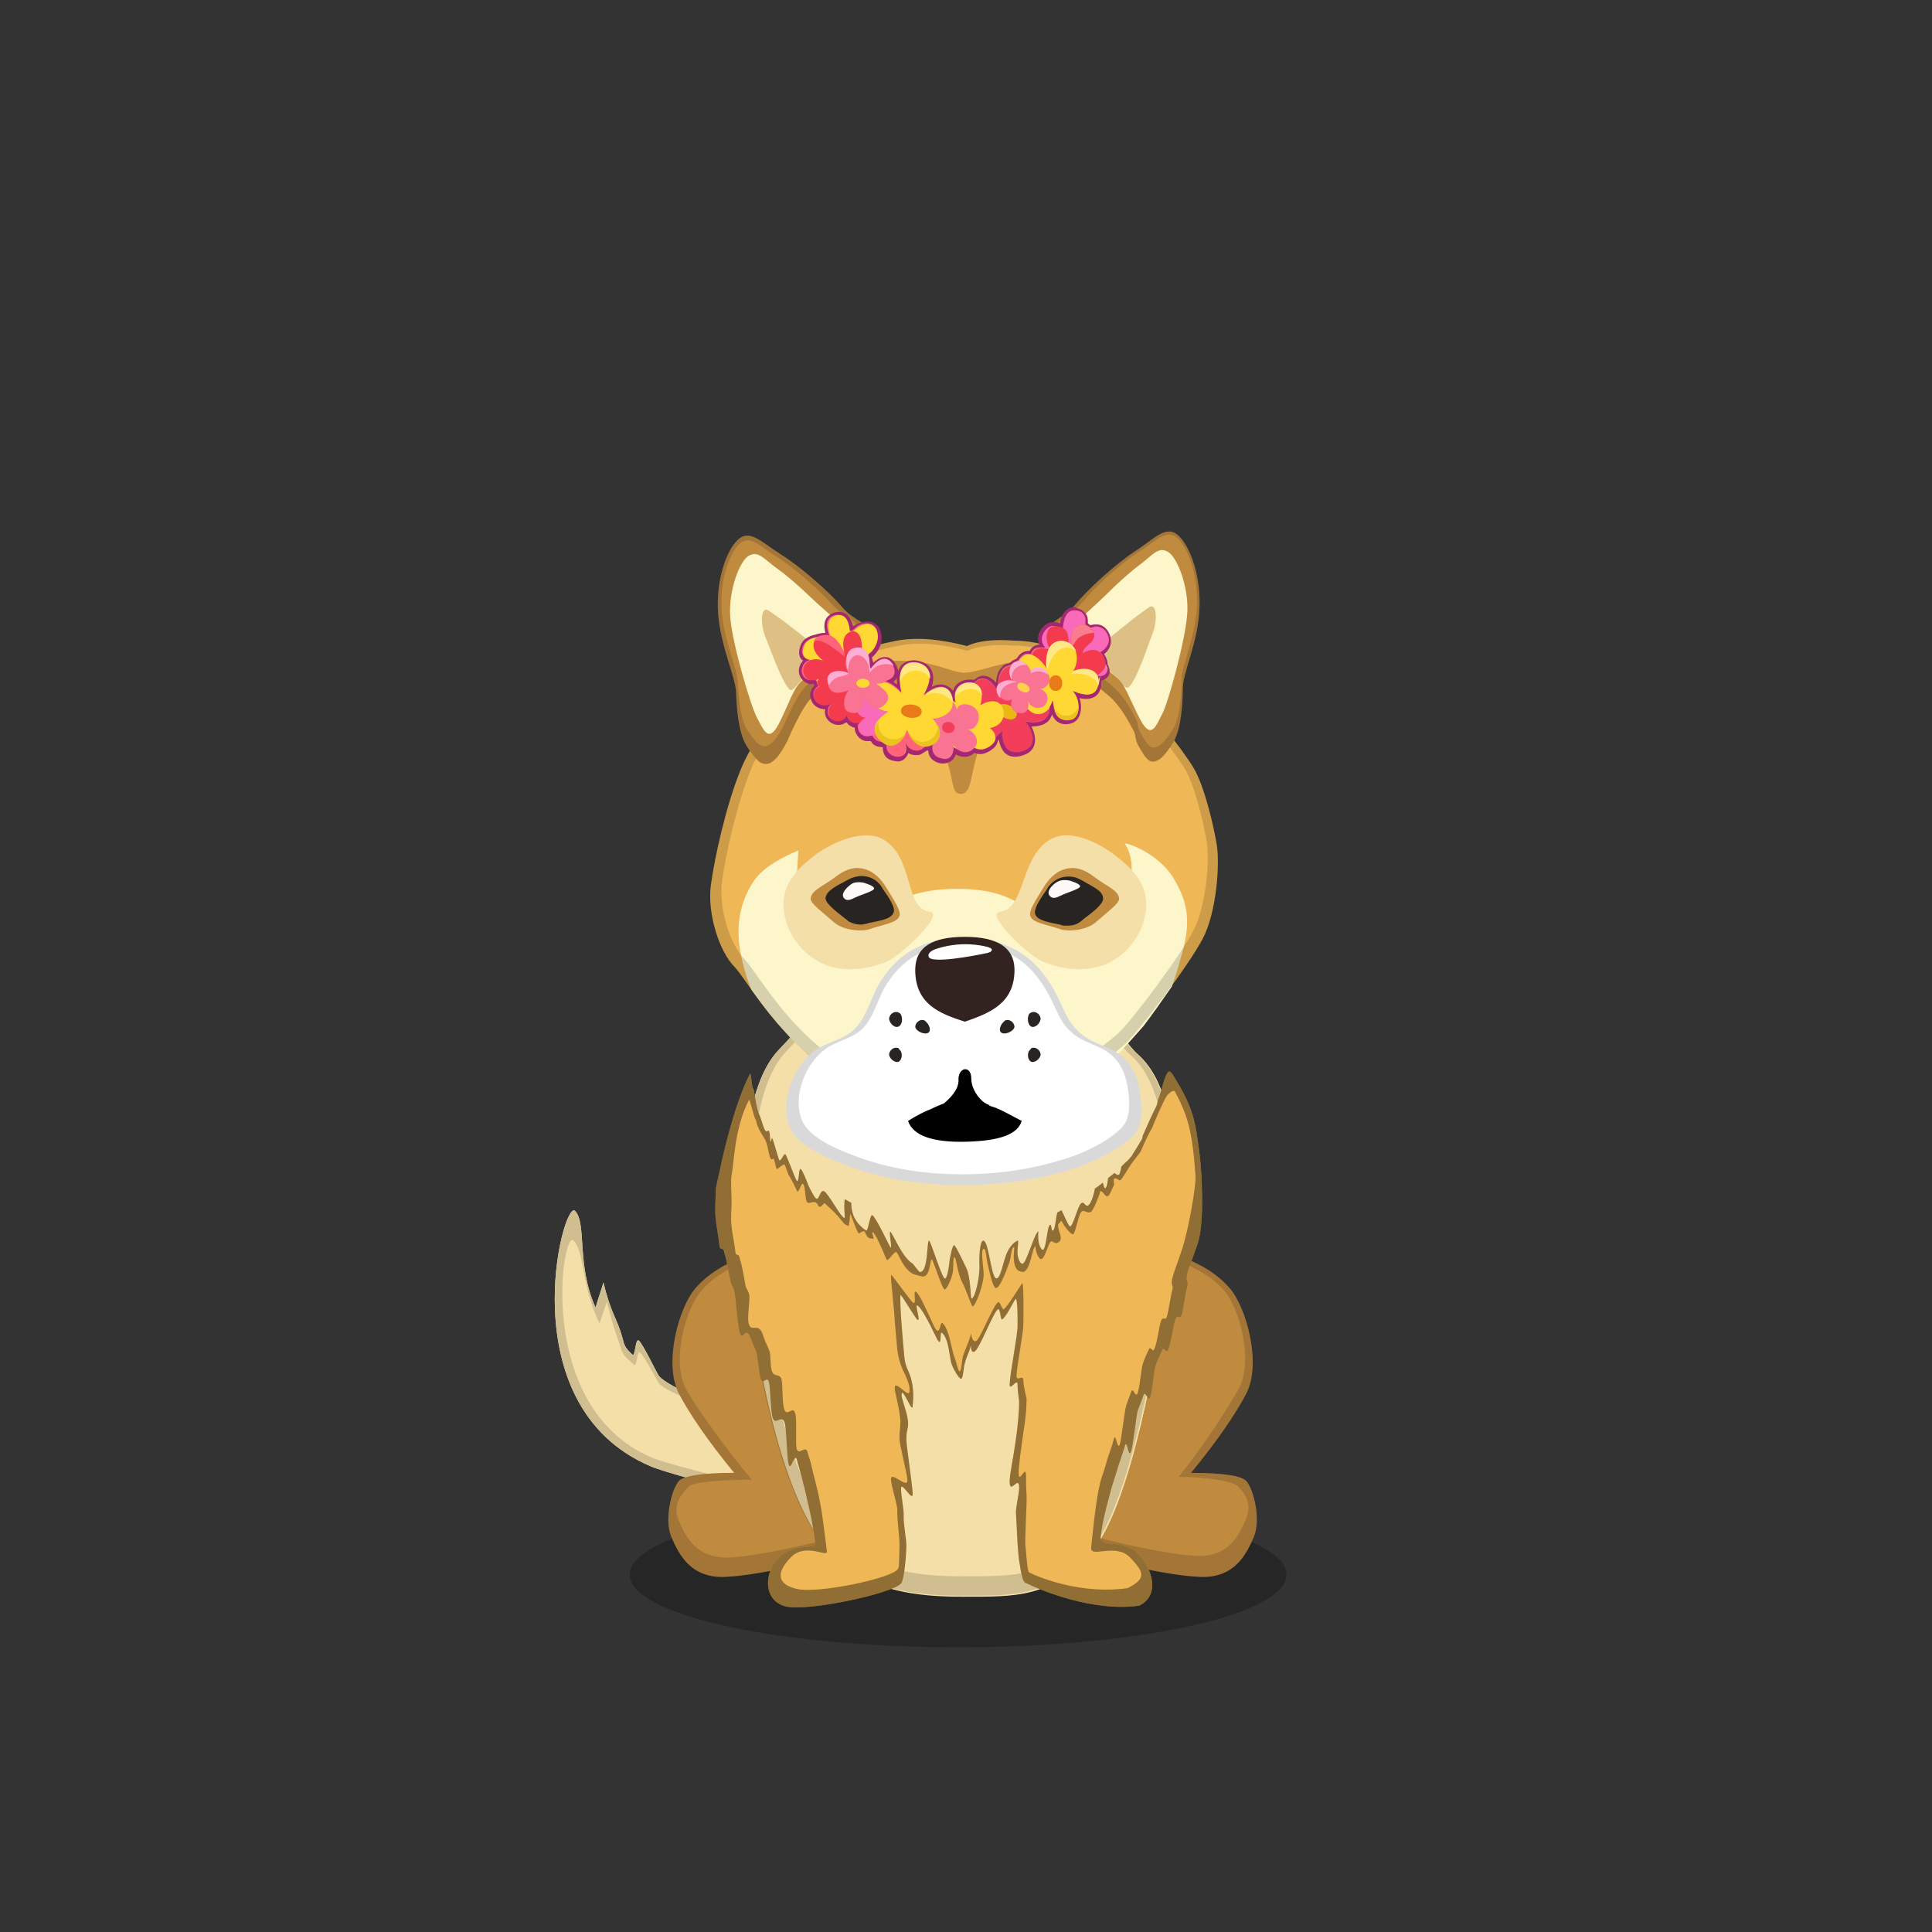 ﻿<?xml version="1.0" encoding="utf-8"?><!DOCTYPE svg PUBLIC "-//W3C//DTD SVG 1.1//EN" "http://www.w3.org/Graphics/SVG/1.1/DTD/svg11.dtd"><svg x="0" y="0" width="340px" height="340px" viewBox="0, 0, 340, 340" preserveAspectRatio="xMidYMid" font-size="0" id="a" enable-background="new 0 0 340 340" xmlns="http://www.w3.org/2000/svg" xmlns:xlink="http://www.w3.org/1999/xlink" xmlns:xml="http://www.w3.org/XML/1998/namespace" version="1.1"><rect x="0" y="0" width="340" height="340" fill="#333333" stroke="none"/><g id="b" fill="#000"><g id="c"><g transform="translate(0, 0) translate(0, 224)" id="d"><ellipse cx="168.6" cy="53.1" rx="57.8" ry="12.8" fill-opacity="0.25" id="e" /></g><g id="f"><g transform="translate(97.7, 60.6) translate(33.5, 179) scale(-1, 1) translate(-33.5, -179) translate(0, 154)" id="g"><path d="M41.5 31.4 C45.2 30.1 47.9 28.5 48.7 27.6 C49.1 27.1 51.6 21.8 52.3 21.3 C52.9 20.9 52.9 24.2 53.4 23.8 C54.9 22.4 54.8 22.1 55.2 20.7 C56.1 17.4 57.2 16.6 58.5 11.1 L59.9 15.5 C63.3 7.9 61.4 0.7 63.5 -1.5 C65.6 -3.7 75.2 32.7 50.3 43.4 C48.1 44.4 37.3 47.3 35.4 47.6 C23.7 49.1 1.5 47 1.5 47 L1.5 34.8 C1.3 34.8 27.9 36.1 41.5 31.4 z" id="h" fill="#F4DFA9" /><path d="M41.5 31.4 C45.2 30.1 47.9 28.5 48.7 27.6 C49.1 27.1 51.6 21.8 52.3 21.3 C52.9 20.9 52.9 24.2 53.4 23.8 C54.9 22.4 54.8 22.1 55.2 20.7 C56.1 17.4 57.2 16.6 58.5 11.1 L59.9 15.5 C63.3 7.9 61.4 0.7 63.5 -1.5 C65.6 -3.7 75.2 32.7 50.3 43.4 C48.1 44.4 37.3 47.3 35.4 47.6 C23.7 49.1 1.5 47 1.5 47 L1.5 34.8 C1.3 34.8 27.9 36.1 41.5 31.4 z" id="i" fill="#F4DFA9" /><path d="M41.5 31.4 C45.2 30.1 47.9 28.5 48.7 27.6 C49.1 27.1 51.6 21.8 52.3 21.3 C52.9 20.9 52.9 24.2 53.4 23.8 C54.9 22.4 54.8 22.1 55.2 20.7 C56.1 17.4 57.2 16.6 58.5 11.1 L59.9 15.5 C63.3 7.9 61.4 0.7 63.5 -1.5 C65.6 -3.7 75.2 32.7 50.3 43.4 C48.1 44.4 37.3 47.3 35.4 47.6 C23.7 49.1 1.5 47 1.5 47 L1.5 34.8 C1.3 34.8 27.9 36.1 41.5 31.4 z M42.1 32.1 C29.3 36.2 4 36 4 36 L4.3 45.8 C4.3 45.8 24.5 47.1 35.5 45.8 C37.4 45.5 48.1 42.8 50 41.9 C70.6 33.2 65.8 1.7 63.8 3.7 C61.8 5.6 62.4 11.8 59.2 18.3 L57.9 14.5 C56.7 19.3 56.3 19.9 55.4 22.8 C55 24 54.5 24.3 53.1 25.6 C52.6 25.9 52.6 23.1 52.1 23.4 C51.4 23.8 49.1 28.4 48.7 28.9 C48.1 29.6 45.5 31 42.1 32.1 z" opacity="0.15" id="j" /></g><g transform="translate(123.6, 274.8) scale(1) translate(-123.6, -274.8) translate(-285.9, 63.6) translate(20, 150)" id="k"><path d="M418 16.4 C418 16.4 415.5 9 413.5 8.1 C411.5 7.2 409.1 5.1 402.7 6.1 C396.3 7.1 391.2 9.7 388.3 13.1 C385.4 16.4 382.6 26.3 385.4 31.7 C387.3 35.3 390.5 40 395.1 45.6 C389.5 45.6 386.3 46.1 385.4 47 C384.1 48.4 382.7 53.9 384.1 57 C385.4 60 387.5 64.2 393.6 63.9 C399.7 63.7 414.1 60.2 416.6 59.1 C419.1 58 417.8 40.7 417.8 39.4 C417.7 13 418 16.4 418 16.4 z" id="l" fill="#C08A3F" /><path d="M418 16.4 C418 16.4 417.7 12.9 417.8 39.4 C417.8 40.7 419.1 58 416.6 59.1 C414.1 60.2 399.7 63.7 393.6 63.9 C387.5 64.2 385.4 60 384.1 57 C382.7 53.9 384.1 48.4 385.4 47 C386.3 46.1 389.5 45.6 395.1 45.6 C390.5 40 387.3 35.3 385.4 31.7 C382.6 26.3 385.4 16.4 388.3 13.1 C391.2 9.7 396.3 7.1 402.7 6.1 C409.1 5.1 411.5 7.2 413.5 8.1 C415.5 9.1 418 16.4 418 16.4 z M416.7 16.6 C416.7 16.6 414.4 9.8 412.5 8.9 C410.6 8 408.4 6.1 402.5 7.1 C396.6 8.1 391.9 10.4 389.3 13.6 C386.6 16.6 384 25.8 386.6 30.8 C388.4 34.1 393.9 41.7 398.2 46.8 C393 46.8 387.9 47.2 387.1 48 C385.9 49.3 384.1 51.2 385.4 54.1 C386.6 56.9 388.5 60.7 394.2 60.5 C399.8 60.3 413.1 57.1 415.4 56.1 C417.7 55.1 416.5 39.1 416.5 37.9 C416.4 13.5 416.7 16.6 416.7 16.6 z" opacity="0.15" id="m" /></g><g transform="translate(215, 274.8) scale(1) translate(-215, -274.8) translate(-285.9, 63.6) translate(106.5, 179.5) scale(-1, 1) translate(-106.5, -179.5) translate(89, 150)" id="n"><path d="M-348.6 16.4 C-348.6 16.4 -351.1 9 -353.1 8.1 C-355.1 7.2 -357.5 5.1 -363.9 6.1 C-370.3 7.1 -375.4 9.7 -378.3 13.1 C-381.2 16.4 -384 26.3 -381.2 31.7 C-379.3 35.3 -376.1 40 -371.5 45.6 C-377.1 45.6 -380.3 46.1 -381.2 47 C-382.5 48.4 -383.9 53.9 -382.5 57 C-381.2 60 -379.1 64.2 -373 63.9 C-366.9 63.7 -352.5 60.2 -350 59.1 C-347.5 58 -348.8 40.6 -348.8 39.3 C-348.8 13 -348.6 16.4 -348.6 16.4 z" id="o" fill="#C08A3F" /><path d="M-348.6 16.4 C-348.6 16.4 -348.8 12.9 -348.8 39.3 C-348.8 40.6 -347.5 58 -350 59.1 C-352.5 60.2 -366.9 63.7 -373 63.9 C-379.1 64.2 -381.2 60 -382.5 57 C-383.9 53.9 -382.5 48.4 -381.2 47 C-380.3 46.1 -377.1 45.6 -371.5 45.6 C-376.1 40 -379.3 35.3 -381.2 31.7 C-384 26.3 -381.2 16.4 -378.3 13.1 C-375.4 9.7 -370.3 7.1 -363.9 6.1 C-357.5 5.1 -355.1 7.2 -353.1 8.1 C-351.1 9.1 -348.6 16.4 -348.6 16.4 z M-350 16.5 C-350 16.5 -352.3 9.7 -354.1 8.9 C-355.9 8.1 -358.1 6.1 -364 7.1 C-369.9 8.1 -374.6 10.3 -377.3 13.5 C-380 16.5 -382.5 25.6 -380 30.6 C-378.2 33.9 -373.6 41.1 -369.3 46.3 C-374.4 46.3 -379 47.1 -379.8 48 C-381 49.3 -382.4 51 -381.1 53.9 C-379.9 56.7 -378 60.5 -372.4 60.2 C-366.8 60 -353.5 56.8 -351.2 55.8 C-348.9 54.8 -350.1 38.8 -350.1 37.6 C-350.2 13.4 -350 16.5 -350 16.5 z" opacity="0.15" id="p" /></g><g transform="translate(-285.9, 63.6) translate(26, 89)" id="q"><path d="M397 32.1 C391 38.3 389.6 53.9 391.7 73.6 C393.8 93.4 398.5 110.6 404.4 118.6 C410.3 126.6 419.1 128.3 429.1 128.3 C439.1 128.3 444.7 128.5 451.9 120.5 C459 112.6 463.7 84.2 465.1 74.4 C466.5 64.7 469.4 41 460.1 32.9 C455.5 28.8 444.8 7 431.3 6.5 C417.8 6 403 26 397 32.1 z" id="r" fill="#F4DFA9" /><path d="M397 32.1 C391 38.3 389.6 53.9 391.7 73.6 C392.6 81.9 396.1 90.6 397.8 97.5 C400.1 107.1 401 114.1 404.4 118.7 C410.3 126.7 419.1 128.4 429.1 128.4 C439.1 128.4 444.7 128.6 451.9 120.6 C459 112.7 463.7 84.3 465.1 74.5 C466.5 64.8 469.4 41.1 460.1 33 C455.5 28.9 444.8 7.3 431.3 6.8 C417.8 6.2 403 26 397 32.1 z" id="s" fill="#F4DFA9" /><path d="M397 32.1 C403 26 417.8 6.2 431.1 6.6 C444.7 7.1 455.4 28.8 459.9 32.8 C469.2 40.9 466.3 64.6 464.9 74.3 C463.5 84.1 458.8 112.5 451.7 120.4 C444.5 128.4 438.9 128.2 428.9 128.2 C418.9 128.2 410.1 126.5 404.2 118.5 C398.3 110.5 393.6 93.2 391.5 73.5 C389.6 53.9 391 38.3 397 32.1 z M398.3 32.4 C392.5 38.4 391.2 53.3 393.2 72.3 C395.2 91.4 399.7 107.8 405.4 115.5 C411.1 123.2 419.5 124.8 429.1 124.8 C438.7 124.8 444.1 125 451 117.3 C457.8 109.7 462.3 82.4 463.7 73 C465 63.7 467.8 40.9 458.9 33.1 C454.3 29.2 444.1 8.5 431 8 C418.2 7.5 404 26.5 398.3 32.4 z" opacity="0.15" id="t" /></g><g fill-rule="evenOdd" transform="translate(125.764, 188.275) scale(0.932, 0.81) translate(-122.6, -173.4) translate(85, 85.4) translate(83.5, 146.5) scale(-1, 1) translate(-83.5, -146.5) translate(37, 88)" id="u"><path d="M85.7 0.8 C88.7 7.4 91 19.3 91.5 22.3 C91.7 23.4 92.2 25.3 92.2 26.6 C92.2 28.3 92.4 30.4 92.2 32.3 C92.1 33.8 91.6 36.7 91.5 38.1 C91.4 39.5 90.8 38.3 90.6 39.6 C90.5 39.9 90.5 40.2 90.4 40.4 C90 42 89.7 44.6 89.4 45.9 C89.2 47 89 46.8 88.7 48 C88.4 49.3 88.1 55.7 87.6 57.3 C87.1 58.9 86.5 55.7 85.7 58 C85.4 59 85 60 84.6 61.1 C84.2 62.1 84.1 66.2 83.6 67.4 C83.2 68.4 82.6 66.5 82.2 67.7 C81.8 68.9 81.9 74.3 81.4 75.7 C80.9 77.3 79.7 74.8 79.2 76.6 C78.8 77.8 78.8 84.5 78.4 85.8 C78 87.2 77.3 83.2 76.9 84.6 C76.7 85.6 76.4 86.5 76.2 87.5 C75.9 88.6 75.7 89.8 75.4 91 C75 93 74.6 95 74.2 97.1 C73.9 98.9 73.6 100.8 73.4 102.8 C73.2 104.4 77.3 102.5 80.3 106 C83.3 109.5 83.1 115.5 78.9 116.6 C74.7 117.7 58.9 113.8 57.2 111.6 C56.8 111.1 56.4 108.3 56.2 103.9 C56.1 102 56.8 99 56.7 96.6 C56.7 95.2 57.2 92.5 57.2 91 C57.2 89.1 55 94.1 55 92.1 C55 90.7 56.2 81.7 56.2 80.2 C56.2 77.8 55.6 77.9 56 75.5 C56.2 74.1 57.1 71.4 57.1 70.7 C57.1 68.2 54.9 75.4 55 72.8 C55 72.6 54.4 68.7 56 65 C56.7 63.3 56.6 61.3 56.8 59.6 C56.9 58.1 57 56.6 57.1 55.3 C57.3 52.2 57.4 49.8 57.3 48.9 C56.9 49.2 54.5 54 54.1 54.3 C53.4 54.8 54.7 50.7 54.1 51.2 C53.4 51.7 52.1 54.4 50.7 57.8 C49.3 61.3 50 56.7 49.5 57.1 C48.1 58.4 48.1 62.7 47.6 64.1 C47.2 65.3 46.1 67.4 45.8 67.1 C45.4 66.7 45.5 64.9 45.1 63.5 C44.7 61.9 44 60.5 44 59.5 C44 59.1 44.2 61.8 43.3 61.2 C42.4 60.6 40 53.3 39 52.1 C38.4 51.4 38.5 54.5 38.1 54.2 C37.3 53.7 36 50.3 35.5 49.7 C35.2 50.6 35.2 52.8 35.2 55.6 C35.2 57.8 36.6 65.6 36.7 68.4 C36.7 69.9 35.2 66.8 35.2 68.4 C35.2 69.9 34.9 71.8 34.9 72.1 C34.9 73.7 35.1 77.2 35.6 80.9 C36 84.3 36.7 87.9 36.7 89.4 C36.7 92.6 34.9 87.8 34.9 90.8 C34.9 92.2 35.6 95.1 35.5 96.4 C35.4 98.8 35.3 101.1 35.2 103 C35.1 104.7 35 106.1 34.8 107.4 C34.5 109.7 34.2 111.1 33.8 111.4 C31.2 112.9 21 117.9 12.2 116.4 C8.3 114.2 9.6 108.5 12.5 105.1 C15.4 101.7 19.7 104.1 19.5 101.5 C19.3 99 18.6 95.6 17.7 91.9 C17.5 90.9 17.2 89.9 16.9 88.8 C16.7 88 16.4 87.1 16.2 86.2 C15.8 84.7 15.3 83.2 14.9 81.6 C14.5 80.2 14.3 84.4 13.8 83 C13.4 81.9 12.8 75.1 12.5 74 C12.1 72.8 11.7 71.7 11.4 70.6 C11.1 69.7 10.5 72.1 10.2 71.2 C9.7 69.9 9.5 65.3 9.1 64.1 C8.7 62.9 8.3 61.9 7.9 60.9 C7.6 60 7.1 61.7 6.8 60.9 C6.2 59.4 5.8 55.5 5.4 54.2 C5 53 4.6 54.4 4.2 53.2 C3.9 52.1 3.5 48.4 3.2 47.3 C2.8 45.7 3.5 46.3 3.2 44.5 C3 43.3 2.6 42.5 1.2 37.8 C-0.2 33.1 0.5 21.8 0.7 19.8 C0.8 18.3 1.2 15 1.4 13.6 C2.2 7.8 4.2 4.3 5.7 1.4 C6 0.8 6.5 0 6.8 0.5 C7.6 1.7 7.9 4.3 8.7 6.6 C8.8 7.2 8.9 7.7 9 7.9 C10 10.1 10.8 12.4 11.6 14.4 C11.6 14.7 11.7 14.9 11.7 15 C12.4 16.4 13 17.5 13.5 18.4 C13.7 18.9 13.8 18.9 13.8 18.9 C14 19.2 14.2 19.5 14.4 19.7 C14.8 20.1 15.2 20.5 15.6 21 C15.7 21.8 15.9 22.5 16 22.7 C16.2 23 16.6 22.7 16.9 22.4 C17.3 22.8 17.7 23.1 18.1 23.5 C18.2 24.4 18.3 25.4 18.6 25.7 C18.8 25.9 18.9 25.3 19.1 24.5 C19.6 25 20.1 25.4 20.6 25.8 C20.9 27.7 21.4 29 21.8 29.4 C22.4 30 22.6 28.4 23.2 29 C23.8 29.5 24.6 33.5 25.2 34 C25.5 34.3 26.4 31.6 26.9 30.5 C27.2 30.7 27.4 30.8 27.7 31 C28 32.3 28.1 34.6 28.5 34.9 C28.9 35.2 28.7 33.4 29.1 33.7 C29.7 34.1 29.8 40.3 30.7 38.9 C31.6 37.5 31.2 35 31.3 35.1 C32 35.5 33.5 41.8 34.2 42.1 C34.5 42.3 35.1 41.5 35.2 40 C35.3 38.8 34.9 37 35.2 37.1 C35.8 37.4 36.7 38.3 37.3 40 C38 42.1 38.4 45.1 39.1 45.3 C39.7 45.5 40 43.4 40.4 41.3 C40.8 39.2 41.1 37.1 41.7 37.1 C42.3 37.2 42.5 40.6 42.4 42.5 C42.3 44.8 43.2 49.7 43.9 49.7 C44.1 49.7 44 45.1 44.9 43 C45.8 40.9 46.9 38.1 47.2 38.1 C47.5 38.1 48 40.7 48.1 42.1 C48.3 43.9 48.6 45.6 49 45.3 C49.6 44.8 51.6 37.2 51.9 37.1 C52.4 37 52 44.2 53.7 43.9 C53.8 43.9 54.9 42.2 55 42.1 C57 40.8 58.8 35.4 59.2 35.2 C59.6 35 58.8 38.8 59.2 38.6 C59.3 38.5 61.9 32.1 62.6 31.6 C63.1 31.3 63.4 35.2 63.8 34.9 C64.1 34.7 65.6 33.5 66.2 31.6 C66.5 30.7 66.6 29.7 66.6 28.9 C67 28.6 67.4 28.4 67.8 28.1 C67.9 28.4 67.9 28.7 67.9 29.1 C68 30.4 67.7 32.4 67.9 32.2 C68.8 31.6 70 28.6 71.4 26.7 C72.5 25.2 72.6 28.7 73.3 27.9 C73.6 27.6 74.2 26.3 74.7 25.1 C75.2 23.6 75.7 22.1 76.1 21.6 C76.6 21 76.4 24.7 76.9 24.1 C77.2 23.6 78.7 18.9 79 18.4 C79.3 17.9 79.9 20.1 80.2 19.6 C80.4 19.2 81.3 15.3 81.5 14.9 C81.7 14.6 81.7 15.9 81.8 15.6 C82 15.3 81.9 12.6 82.4 13.3 C83 13.9 83.4 11.2 84 9.6 C84.4 8.6 84.7 6.5 85 4.3 C85.5 3.8 85.4 1.1 85.7 0.8 z" id="v" fill="#F0B756" /><path d="M85.7 0.8 C88.7 7.4 91 19.3 91.5 22.3 C91.7 23.4 92.2 25.3 92.2 26.6 C92.2 28.3 92.4 30.4 92.2 32.3 C92.1 33.8 91.6 36.7 91.5 38.1 C91.4 39.5 90.8 38.3 90.6 39.6 C90.5 39.9 90.5 40.2 90.4 40.4 C90 42 89.7 44.6 89.4 45.9 C89.2 47 89 46.8 88.7 48 C88.4 49.3 88.1 55.7 87.6 57.3 C87.1 58.9 86.5 55.7 85.7 58 C85.4 59 85 60 84.6 61.1 C84.2 62.1 84.1 66.2 83.6 67.4 C83.2 68.4 82.6 66.5 82.2 67.7 C81.8 68.9 81.9 74.3 81.4 75.7 C80.9 77.3 79.7 74.8 79.2 76.6 C78.8 77.8 78.8 84.5 78.4 85.8 C78 87.2 77.3 83.2 76.9 84.6 C76.7 85.6 76.4 86.5 76.2 87.5 C75.9 88.6 75.7 89.8 75.4 91 C75 93 74.6 95 74.2 97.1 C73.9 98.9 73.6 100.8 73.4 102.8 C73.2 104.4 77.3 102.5 80.3 106 C83.3 109.5 83.1 115.5 78.9 116.6 C74.7 117.7 58.9 113.8 57.2 111.6 C56.8 111.1 56.4 108.3 56.2 103.9 C56.1 102 56.8 99 56.7 96.6 C56.7 95.2 57.2 92.5 57.2 91 C57.2 89.1 55 94.1 55 92.1 C55 90.7 56.2 81.7 56.2 80.2 C56.2 77.8 55.6 77.9 56 75.5 C56.2 74.1 57.1 71.4 57.1 70.7 C57.1 68.2 54.9 75.4 55 72.8 C55 72.6 54.4 68.7 56 65 C56.7 63.3 56.6 61.3 56.8 59.6 C56.9 58.1 57 56.6 57.1 55.3 C57.3 52.2 57.4 49.8 57.3 48.9 C56.9 49.2 54.5 54 54.1 54.3 C53.4 54.8 54.7 50.7 54.1 51.2 C53.4 51.7 52.1 54.4 50.7 57.8 C49.3 61.3 50 56.7 49.5 57.1 C48.1 58.4 48.1 62.7 47.6 64.1 C47.2 65.3 46.1 67.4 45.8 67.1 C45.4 66.7 45.5 64.9 45.1 63.5 C44.7 61.9 44 60.5 44 59.5 C44 59.1 44.2 61.8 43.3 61.2 C42.4 60.6 40 53.3 39 52.1 C38.4 51.4 38.5 54.5 38.1 54.2 C37.3 53.7 36 50.3 35.5 49.7 C35.2 50.6 35.2 52.8 35.2 55.6 C35.2 57.8 36.6 65.6 36.7 68.4 C36.7 69.9 35.2 66.8 35.2 68.4 C35.2 69.9 34.9 71.8 34.9 72.1 C34.9 73.7 35.1 77.2 35.6 80.9 C36 84.3 36.7 87.9 36.7 89.4 C36.7 92.6 34.9 87.8 34.9 90.8 C34.9 92.2 35.6 95.1 35.5 96.4 C35.4 98.8 35.3 101.1 35.2 103 C35.1 104.7 35 106.1 34.8 107.4 C34.5 109.7 34.2 111.1 33.8 111.4 C31.2 112.9 21 117.9 12.2 116.4 C8.3 114.2 9.6 108.5 12.5 105.1 C15.4 101.7 19.7 104.1 19.5 101.5 C19.3 99 18.6 95.6 17.7 91.9 C17.5 90.9 17.2 89.9 16.9 88.8 C16.7 88 16.4 87.1 16.2 86.2 C15.8 84.7 15.3 83.2 14.9 81.6 C14.5 80.2 14.3 84.4 13.8 83 C13.4 81.9 12.8 75.1 12.5 74 C12.1 72.8 11.7 71.7 11.4 70.6 C11.1 69.7 10.5 72.1 10.2 71.2 C9.7 69.9 9.5 65.3 9.1 64.1 C8.7 62.9 8.3 61.9 7.9 60.9 C7.6 60 7.1 61.7 6.8 60.9 C6.2 59.4 5.8 55.5 5.4 54.2 C5 53 4.6 54.4 4.2 53.2 C3.9 52.1 3.5 48.4 3.2 47.3 C2.8 45.7 3.5 46.3 3.2 44.5 C3 43.3 2.6 42.5 1.2 37.8 C-0.2 33.1 0.5 21.8 0.7 19.8 C0.8 18.3 1.2 15 1.4 13.6 C2.2 7.8 4.2 4.3 5.7 1.4 C6 0.8 6.5 0 6.8 0.5 C7.6 1.7 7.9 4.3 8.7 6.6 C8.8 7.2 8.9 7.7 9 7.9 C10 10.1 10.8 12.4 11.6 14.4 C11.6 14.7 11.7 14.9 11.7 15 C12.4 16.4 13 17.5 13.5 18.4 C13.7 18.9 13.8 18.9 13.8 18.9 C14 19.2 14.2 19.5 14.4 19.7 C14.8 20.1 15.2 20.5 15.6 21 C15.7 21.8 15.9 22.5 16 22.7 C16.2 23 16.6 22.7 16.9 22.4 C17.3 22.8 17.7 23.1 18.1 23.5 C18.2 24.4 18.3 25.4 18.6 25.7 C18.8 25.9 18.9 25.3 19.1 24.5 C19.6 25 20.1 25.4 20.6 25.8 C20.9 27.7 21.4 29 21.8 29.4 C22.4 30 22.6 28.4 23.2 29 C23.8 29.5 24.6 33.5 25.2 34 C25.5 34.3 26.4 31.6 26.9 30.5 C27.2 30.7 27.4 30.8 27.7 31 C28 32.3 28.1 34.6 28.5 34.9 C28.9 35.2 28.7 33.4 29.1 33.7 C29.7 34.1 29.8 40.3 30.7 38.9 C31.6 37.5 31.2 35 31.3 35.1 C32 35.5 33.5 41.8 34.2 42.1 C34.5 42.3 35.1 41.5 35.2 40 C35.3 38.8 34.9 37 35.2 37.1 C35.8 37.4 36.7 38.3 37.3 40 C38 42.1 38.4 45.1 39.1 45.3 C39.7 45.5 40 43.4 40.4 41.3 C40.8 39.2 41.1 37.1 41.7 37.1 C42.3 37.2 42.5 40.6 42.4 42.5 C42.3 44.8 43.2 49.7 43.9 49.7 C44.1 49.7 44 45.1 44.9 43 C45.8 40.9 46.9 38.1 47.2 38.1 C47.5 38.1 48 40.7 48.1 42.1 C48.3 43.9 48.6 45.6 49 45.3 C49.6 44.8 51.6 37.2 51.9 37.1 C52.4 37 52 44.2 53.7 43.9 C53.8 43.9 54.9 42.2 55 42.1 C57 40.8 58.8 35.4 59.2 35.2 C59.6 35 58.8 38.8 59.2 38.6 C59.3 38.5 61.9 32.1 62.6 31.6 C63.1 31.3 63.4 35.2 63.8 34.9 C64.1 34.7 65.6 33.5 66.2 31.6 C66.5 30.7 66.6 29.7 66.6 28.9 C67 28.6 67.4 28.4 67.8 28.1 C67.9 28.4 67.9 28.7 67.9 29.1 C68 30.4 67.7 32.4 67.9 32.2 C68.8 31.6 70 28.6 71.4 26.7 C72.5 25.2 72.6 28.7 73.3 27.9 C73.6 27.6 74.2 26.3 74.7 25.1 C75.2 23.6 75.7 22.1 76.1 21.6 C76.6 21 76.4 24.7 76.9 24.1 C77.2 23.6 78.7 18.9 79 18.4 C79.3 17.9 79.9 20.1 80.2 19.6 C80.4 19.2 81.3 15.3 81.5 14.9 C81.7 14.6 81.7 15.9 81.8 15.6 C82 15.3 81.9 12.6 82.4 13.3 C83 13.9 83.4 11.2 84 9.6 C84.4 8.6 84.7 6.5 85 4.3 C85.5 3.8 85.4 1.1 85.7 0.8 z M85.9 6.5 C85.6 6.8 85 10.4 84.6 10.9 C84.3 12.9 83.2 14.4 82.8 15.3 C82.2 16.8 82.1 19.9 81.5 19.4 C81.1 18.7 80.9 21.2 80.7 21.5 C80.6 21.8 79.4 20.3 79.2 20.6 C79 20.9 78.6 22.5 78.4 22.9 C78.1 23.3 77 25.9 76.8 26.4 C76.5 26.8 76 24.3 75.7 24.8 C75.2 25.3 75.4 28.2 74.9 28.8 C74.5 29.3 73.4 28 72.9 29.4 C72.4 30.5 71.8 28.7 71.6 29 C70.9 29.8 70.2 30.4 69.1 31.8 C67.8 33.6 68.1 33.4 67.2 33.9 C67 34.1 66.9 32.5 66.8 31.3 C66.8 30.9 65.6 35.1 65.3 35.3 C65.3 36.1 64.3 34.5 64 35.3 C63.4 37.1 62.8 36.5 62.5 36.7 C62.1 37 62.9 35.1 62.5 35.3 C61.8 35.8 60 41.2 59.9 41.3 C59.5 41.5 58.5 39.4 58.1 39.6 C57.7 39.8 56.9 43.1 55 44.3 C54.9 44.4 53.3 44.9 53.2 44.9 C51.6 45.1 51.8 41.1 51.4 41.2 C51.1 41.3 49.6 47.2 49 47.7 C48.7 48 47.6 45.4 47.4 43.8 C47.3 42.4 47.4 40.7 47.1 40.7 C46.8 40.7 46.6 43.8 45.8 45.8 C44.9 47.7 43.9 51.4 43.7 51.4 C43.1 51.4 41.5 46.3 41.6 44.2 C41.7 42.4 42.2 39 41.6 38.9 C41.1 38.9 41.2 40.5 40.8 42.4 C40.4 44.4 39.8 47.6 39.2 47.4 C38.6 47.3 37.5 44.3 36.9 42.3 C36.3 40.7 36.5 38.8 35.9 38.5 C35.7 38.4 36 40.1 35.9 41.2 C35.8 42.6 35.5 43.9 34.1 43.9 C32.7 43.5 32.5 38.6 31.8 38.3 C31.8 38.2 31.9 39.6 31.1 40.9 C30.2 42.2 29.5 37.7 28.9 37.3 C28.5 37 28.2 38.2 27.3 37.3 C26.5 36.4 27.8 34.7 27.5 33.5 C27.2 33.3 27.2 33 26.9 32.8 C26.5 33.9 25 36 24.7 35.7 C24.2 35.3 23.7 31.3 23.1 30.8 C22.6 30.3 21.9 31.4 21.3 30.8 C20.9 30.5 19.7 27.2 19.6 26.4 C19.2 26 18.6 27.8 18.2 27.4 C17.9 27.7 17.2 25.3 17 25.1 C16.9 24.9 17.1 24.4 17 23.7 C16.6 23.2 16 24.3 15.7 23.9 C15.5 23.7 14.2 21.3 14 20.9 C13.5 20 11.9 17.8 11.9 17.6 C11.2 15.7 10.7 14.4 9.7 12.4 C9.7 12.2 7.7 6.8 7 5.6 C6.7 5.2 5.8 4.2 5.5 4.7 C4.9 6 3.6 8.7 2.8 12.4 C1.9 16.7 1.7 22.1 1.6 22.9 C1.4 24.7 2.9 34.8 4.2 39.2 C5.5 43.6 5.8 44.3 6 45.4 C6.3 47.1 5.7 46.5 6 48 C6.3 49.1 6.7 52.5 7 53.6 C7.3 54.7 7.7 53.4 8.1 54.5 C8.5 55.7 8.8 59.3 9.4 60.7 C9.7 61.5 10.1 59.9 10.4 60.7 C10.8 61.7 11.2 62.6 11.5 63.7 C11.9 64.9 12.1 69.2 12.6 70.4 C12.9 71.2 13.4 69 13.7 69.8 C14 70.8 14.4 71.9 14.7 73 C15 74 15.6 80.4 15.9 81.4 C16.4 82.7 16.6 78.8 17 80.1 C17.3 81.6 17.8 83 18.2 84.4 C18.4 85.2 18.6 86.1 18.8 86.8 C19.1 87.8 19.4 88.8 19.6 89.7 C20.4 93.2 21.1 101.4 21.3 103.8 C21.5 106.2 16.7 102.7 14 105.9 C11.3 109.1 10.8 110.5 14.4 112.6 C22.7 114 30.6 110.6 33 109.2 C33.4 108.9 33.5 105.6 33.7 103.5 C33.9 102.3 33.4 94.5 33.5 92.2 C33.6 91 33.6 89.5 33.6 88.2 C33.6 85.4 35 90.4 35 87.5 C35 86.1 34.5 82 34.1 78.8 C33.6 75.3 33.5 73 33.5 71.5 C33.5 71.2 34.1 68.9 34.1 67.5 C34.1 66 35.4 67.9 35.4 66.5 C35.3 63.9 34.1 57.3 34.1 55.2 C34.1 52.6 34 47.2 34.3 46.3 C34.7 46.9 37.1 51.5 37.8 52 C38.2 52.2 38.5 49.9 39 50.6 C40 51.7 42.2 58.3 43 58.9 C43.9 59.4 44 56.8 44 57.2 C44 58.1 45.1 60.7 45.5 62.2 C45.8 63.5 45.7 65.1 46.1 65.5 C46.4 65.7 46.7 63.6 47.1 62.5 C47.6 61.2 48.1 56.2 49.4 55 C49.9 54.6 49.8 58.7 51.1 55.4 C52.4 52.2 53.7 48.7 54.4 48.2 C55 47.8 54.2 51.1 54.9 50.6 C55.3 50.4 58.7 44.8 59.1 44.5 C59.2 45.4 58.5 51.6 58.4 54.5 C58.3 55.7 58 59.5 57.9 60.9 C57.7 62.5 57.5 63.5 56.9 65.1 C55.4 68.5 55.6 69.4 55.6 69.6 C55.5 72 58.4 66.9 58.4 69.2 C58.4 69.9 57.6 73.3 57.5 74.6 C57.1 76.8 57.5 77.8 57.5 80.1 C57.5 81.5 56 87.9 56 89.2 C56 91.1 59.1 87.1 59.1 88.9 C59.1 90.3 57.9 94.4 57.9 95.7 C58 97.9 57.4 101.7 57.5 103.5 C57.6 107.6 57.5 108.1 57.9 108.6 C59.5 110.6 72.8 113.8 76.8 112.8 C80.7 111.8 80.8 109.2 78 105.9 C75.2 102.6 71 106.1 71.2 104.6 C71.4 102.7 72.1 96.2 72.4 94.6 C72.7 92.6 73.1 90.7 73.5 88.9 C73.8 87.7 74 86.6 74.2 85.6 C74.4 84.7 74.7 83.8 74.9 82.9 C75.3 81.6 76.5 83.8 76.9 82.4 C77.2 81.2 76.8 75.7 77.2 74.6 C77.6 72.9 78.7 75.4 79.2 73.9 C79.7 72.6 79.5 68.2 79.8 67.1 C80.2 66 81.1 66.7 81.5 65.7 C82 64.6 81.7 61.9 82.1 60.9 C82.5 59.9 83.2 58.1 83.4 57.2 C84.2 55 85.4 56.9 85.9 55.4 C86.4 53.9 85.6 49.9 85.9 48.7 C86.2 47.6 86.4 47.8 86.6 46.7 C86.8 45.5 87.1 43.1 87.5 41.6 C87.6 41.4 87.6 41.1 87.7 40.8 C87.9 39.6 88.4 40.8 88.5 39.4 C88.6 38.1 89.1 35.4 89.2 34 C89.4 32.3 89.2 30.3 89.2 28.7 C89.2 27.5 89.4 23.9 89.2 22.9 C88.7 20.1 88.7 12.7 85.9 6.5 z" opacity="0.4" id="w" /></g></g><g transform="translate(169.8, 187.5) scale(0.939) translate(-169.8, -187.5)" id="x"><g transform="translate(96.7, 81.4) translate(23, 22)" id="y"><g id="z"><path d="M8.2 28.4 C11 21.7 15.7 17.3 19.3 12.7 C22.9 8.1 31.7 5.6 37.3 4.5 C41.1 3.8 45.5 4.2 50.5 5.5 C52.6 4.5 55.6 4.2 59.5 4.5 C66.7 4.5 74.5 9 78.8 11.8 C83 14.6 91 25 93 28.4 C95 31.8 96.7 39.1 97.3 42.7 C97.9 46.3 97.3 55.3 94.7 60.3 C92.1 65.3 82.5 78 79.9 80.3 C76.4 83.4 71.5 86.4 67.9 88.5 C62.3 91.8 46 95 35.4 89.9 C31.5 88 25.1 85.8 20.9 82.2 C13.5 75.9 8.9 67.7 7 65.7 C4 62.7 1.8 55.5 2.5 50.3 C3.2 45.1 5.4 35.1 8.2 28.4 z" id="a1" fill="#F0B756" /><path d="M88.9 69.3 C87.1 71.9 85.2 74.6 83.6 76.7 C82.3 78.2 81.1 79.5 80.2 80.5 C79.9 80.8 79.6 81.2 79.2 81.6 C75.8 84.3 71.3 86.7 68.2 88.6 C62.6 91.8 46 95 35.4 89.9 C31.8 88.2 26.1 86.1 21.9 83 C21 82.2 20 81.4 19 80.5 C18.5 80 18 79.5 17.5 79 L14.9 76.1 C13 73.9 11.4 71.7 10.1 69.9 C9.3 68 8.6 65.7 8.1 63.2 C7.1 58 7.9 53.8 10.3 49.9 C11.7 47.6 14.6 45.6 18.9 43.8 C18.6 47.5 18.6 49.9 18.8 50.8 C20.2 56.9 23.9 61.2 30.3 59.2 C32.2 58.6 34.7 51 48.6 51 C62.5 51 62.5 57.9 68.7 59.7 C74.9 61.5 78.8 56.3 80.6 51.3 C82.4 46.3 80.5 43.1 80.1 42.6 C79.7 42.1 86.2 44 89.2 49 C92.2 54 92.5 57.7 90.4 64.5 C89.9 66.5 89.3 68.1 88.9 69.3 z" id="b1" fill="#FCF6CA" /><path d="M8.2 28.4 C11 21.7 15.7 17.3 19.3 12.7 C22.9 8.1 31.7 5.6 37.3 4.5 C41.1 3.8 45.5 4.2 50.5 5.5 C52.6 4.5 55.6 4.2 59.5 4.5 C66.7 4.5 74.5 9 78.8 11.8 C83 14.6 91 25 93 28.4 C95 31.8 96.7 39.1 97.3 42.7 C97.9 46.3 97.3 55.3 94.7 60.3 C92.1 65.3 82.5 78 79.9 80.3 C76.4 83.4 71.5 86.4 67.9 88.5 C62.3 91.8 46 95 35.4 89.9 C31.5 88 25.1 85.8 20.9 82.2 C13.5 75.9 8.9 67.7 7 65.7 C4 62.7 1.8 55.5 2.5 50.3 C3.2 45.1 5.4 35.1 8.2 28.4 z M10.1 28.4 C7.4 34.9 5.3 44.5 4.6 49.5 C3.9 54.5 6 61.4 8.9 64.3 C10.7 66.2 15.2 74.1 22.2 80.1 C26.2 83.6 32.3 85.8 36.1 87.5 C46.3 92.4 61.9 89.3 67.2 86.1 C70.6 84.1 75.3 81.2 78.7 78.2 C81.2 76 90.4 63.7 92.9 58.9 C95.4 54.1 96 45.4 95.4 42 C94.8 38.5 93.2 31.5 91.2 28.3 C89.2 25.1 81.6 15.1 77.6 12.4 C73.6 9.7 66.1 5.4 59.2 5.4 C55.5 5.1 52.6 5.5 50.6 6.4 C45.8 5.1 41.6 4.7 37.9 5.4 C32.5 6.4 24.1 8.8 20.7 13.3 C17.3 17.8 12.8 21.9 10.1 28.4 z" opacity="0.15" id="c1" /><path d="M32.7 10.5 C38.2 13.7 42.7 17.2 45.6 23.9 C48.5 30.6 47.2 33.2 49.4 33.2 C51.6 33.2 51.1 28.5 53.1 23.9 C55.1 19.3 60.7 14.2 66.5 10.5 C67.2 10 63.6 8.3 60.1 8.4 C56.9 8.6 52.2 10.5 50 10.5 C48 10.5 45 8.8 40.7 8.4 C34.9 7.9 29.5 8.7 32.7 10.5 z" id="d1" fill="#C08A3F" /></g></g><g transform="translate(96.7, 81.4) translate(21, 2)" id="e1"><g transform="translate(18.021, 23.288) scale(-1, 1) rotate(-6, 0, 0) translate(-18.021, -23.288) translate(2.521, 1.788)" id="f1"><path d="M1.7 25.8 C-1.9 23.8 -2.7 23.7 -1.4 20.5 C-0.1 17.3 2.4 17.8 5 15.3 C7.6 12.8 13.5 8.6 17.4 6.7 C21.3 4.8 23.7 2.5 25.7 4.7 C27.7 6.9 29.1 12.8 28 18.9 C26.9 25 23.5 30.4 23.1 33.3 C22.7 36.2 21.9 40.6 20.2 42.9 C19.7 43.6 18.2 45.3 17.3 45.8 C15.4 46.7 14 44.9 12.6 41.3 C12.3 40.4 10.5 34.3 8.6 32.4 C6.3 29.9 5.4 27.8 1.7 25.8 z" id="g1" fill="#C08A3F" /><path d="M1.7 25.8 C-1.9 23.8 -2.7 23.7 -1.4 20.5 C-0.1 17.3 2.4 17.8 5 15.3 C7.6 12.8 13.5 8.6 17.4 6.7 C21.3 4.8 23.7 2.5 25.7 4.7 C27.7 6.9 29.1 12.8 28 18.9 C26.9 25 23.5 30.4 23.1 33.3 C22.7 36.2 21.9 40.6 20.2 42.9 C19.7 43.6 18.2 45.3 17.3 45.8 C15.4 46.7 14 44.9 12.6 41.3 C12.3 40.4 10.5 34.3 8.6 32.4 C6.3 29.9 5.4 27.8 1.7 25.8 z M3.9 24.6 C7.2 26.4 8 28.3 10 30.5 C11.7 32.2 13.3 37.7 13.6 38.5 C14.8 41.7 16.1 43.4 17.8 42.5 C18.6 42.1 19.9 40.5 20.4 39.9 C21.9 37.8 22.6 33.9 23 31.3 C23.4 28.7 26.4 23.8 27.4 18.3 C28.4 12.8 27.1 7.5 25.4 5.5 C23.6 3.5 21.5 5.6 18 7.3 C14.5 9 9.3 12.8 6.9 15 C4.5 17.2 2.4 16.8 1.2 19.7 C0 22.6 0.7 22.8 3.9 24.6 z" opacity="0.15" id="h1" /><path d="M5.7 24.6 C3.7 23.6 2.3 23 3.3 20.4 C3.9 18.9 7.5 16.8 10.9 14.2 C13.3 12.3 16.2 10.3 18 9.3 C20.6 7.8 21.8 6.3 23.5 7.6 C25.1 8.9 26.5 14.5 25.7 19.2 C24.9 24 20 35.8 18.7 37.6 C17.4 39.4 16.1 42.4 14.5 38.2 C12.9 34 12.6 31.4 10.9 29.6 C9.2 27.8 7.7 25.6 5.7 24.6 z" id="i1" fill="#FCF6CA" /><path d="M8.2 26.4 C8.3 25.4 9.1 23.7 9.3 23.3 C9.6 22.7 12.3 21.1 14.6 19.7 C15.6 19 18.6 17.4 18.6 17.4 C20.2 16.5 20.1 19.9 18.6 22.6 C17.7 24.2 15.1 29.9 13.3 31.6 C12.7 32.2 12.2 31.1 11 29.5 C9.9 28.1 8.1 26.8 8.2 26.4 z" opacity="0.5" id="j1" fill="#C08A3F" /></g></g><g transform="translate(96.7, 81.4) translate(100.9, 24.5) scale(-1, 1) translate(-100.9, -24.5) translate(82.4, 0)" id="k1"><g transform="translate(18.192, 24.485) scale(-1, 1) rotate(-7, 0, 0) translate(-18.192, -24.485) translate(2.692, 2.485)" id="l1"><path d="M5.4 26.9 C1.8 24.9 1 24.8 2.3 21.6 C3.6 18.4 6.1 18.9 8.7 16.4 C11.3 13.9 17.2 9.7 21.1 7.8 C25 5.9 27.4 3.6 29.4 5.8 C31.4 8 32.8 14 31.7 20.1 C30.7 26.2 27.1 31.6 26.8 34.5 C26.4 37.4 25.6 41.8 23.9 44.1 C23.4 44.8 21.9 46.5 21 47 C19.1 47.9 18.5 47.3 17.1 43.7 C16.8 42.8 17 42 16.7 41.2 C15.3 37.5 14.2 35.4 12.3 33.5 C9.9 31.1 9 29 5.4 26.9 z" id="m1" fill="#C08A3F" /><path d="M5.4 26.9 C1.8 24.9 1 24.8 2.3 21.6 C3.6 18.4 6.1 18.9 8.7 16.4 C11.3 13.9 17.2 9.7 21.1 7.8 C25 5.9 27.4 3.6 29.4 5.8 C31.4 8 32.8 14 31.7 20.1 C30.7 26.2 27.1 31.6 26.8 34.5 C26.4 37.4 25.6 41.8 23.9 44.1 C23.4 44.8 21.9 46.5 21 47 C19.1 47.9 18.5 47.3 17.1 43.7 C16.8 42.8 17 42 16.7 41.2 C15.3 37.5 14.2 35.4 12.3 33.5 C9.9 31.1 9 29 5.4 26.9 z M7.1 25.9 C10.4 27.8 11.2 29.8 13.4 32 C15.1 33.8 16.2 35.7 17.4 39.1 C17.7 39.8 17.5 40.6 17.8 41.4 C19.1 44.7 19.6 45.3 21.4 44.4 C22.2 43.9 23.6 42.4 24.1 41.7 C25.7 39.6 26.4 35.5 26.8 32.8 C27.1 30.1 30.4 25.1 31.3 19.5 C32.3 13.9 31 8.3 29.2 6.3 C27.4 4.3 25.2 6.4 21.6 8.1 C18 9.8 12.6 13.7 10.2 16 C7.8 18.3 5.5 17.8 4.3 20.8 C3.1 23.8 3.8 24.1 7.1 25.9 z" opacity="0.15" id="n1" /><path d="M9.4 25.7 C7.4 24.7 6 24.1 7 21.5 C7.6 20 11.2 17.9 14.6 15.3 C17 13.4 19.9 11.4 21.7 10.4 C24.3 8.9 25.5 7.4 27.2 8.7 C28.8 10 30.2 15.6 29.4 20.3 C28.6 25.1 23.7 36.9 22.4 38.7 C21.1 40.5 19.8 43.5 18.2 39.3 C16.6 35.1 16.3 32.5 14.6 30.7 C12.9 29 11.4 26.8 9.4 25.7 z" id="o1" fill="#FCF6CA" /><path d="M11.5 26.9 C11.6 25.9 12.8 24.9 13 24.5 C13.3 23.9 16 22.3 18.3 20.9 C19.3 20.2 22.3 18.6 22.3 18.6 C23.9 17.7 23.8 21.1 22.3 23.8 C21.4 25.4 18.8 31.1 17 32.8 C15.8 33.9 14.9 30.4 14.4 30.5 C13.3 28.9 11.4 27.8 11.5 26.9 z" opacity="0.5" id="p1" fill="#C08A3F" /></g></g><g id="q1"><g transform="translate(104.3, 119.9) translate(32, 35)" id="r1"><g transform="translate(0, 8)" id="s1"><path d="M64 23.9 C61.8 21.3 58.3 20.9 55.7 19 C52.7 16.8 52.1 14 50.4 10.8 C46.5 3.6 41 0.8 33.5 0.7 C26.9 0.7 21.5 2.7 17.6 9 C16 11.6 15.2 15.2 13.1 17.5 C11 19.8 7.8 20.1 5.4 21.8 C1.5 24.6 -1.2 31.1 0.6 36 C2 39.8 8.4 42.3 12.3 43.7 C24.5 48.1 40.4 48 52.7 44.3 C56.1 43.3 59.5 41.8 62.5 39.8 C65.7 37.6 66.6 36.4 66.6 32.6 C66.5 29.7 66 26.2 64 23.9 z" id="t1" fill="#FFF" /><path d="M64 23.9 C66 26.2 66.5 29.7 66.6 32.6 C66.6 36.4 65.7 37.6 62.5 39.8 C59.5 41.8 56.1 43.3 52.7 44.3 C40.4 48 24.5 48.1 12.3 43.7 C8.4 42.3 2 39.8 0.6 36 C-1.2 31.1 1.5 24.6 5.4 21.8 C7.8 20.1 11 19.8 13.1 17.5 C15.2 15.2 16 11.6 17.6 9 C21.5 2.7 26.9 0.7 33.5 0.7 C41 0.8 46.5 3.6 50.4 10.8 C52.1 14 52.7 16.8 55.7 19 C58.3 20.9 61.8 21.3 64 23.9 z M61.8 23.5 C59.8 21 56.5 20.7 54.1 18.9 C51.3 16.8 50.8 14.2 49.2 11.3 C45.6 4.6 40.5 1.9 33.5 1.9 C27.4 1.9 22.3 3.7 18.7 9.6 C17.2 12 16.5 15.4 14.5 17.5 C12.6 19.6 9.6 19.9 7.4 21.5 C3.7 24.1 1.2 30.2 2.9 34.7 C4.2 38.3 10.2 40.6 13.8 41.9 C25.1 46 39.9 45.9 51.3 42.4 C54.5 41.5 57.7 40.1 60.4 38.3 C63.4 36.2 64.3 35.1 64.3 31.6 C64.2 28.9 63.7 25.6 61.8 23.5 z" opacity="0.15" id="u1" /><g transform="translate(19, 14)" id="v1" fill="#282421"><path d="M7 2.2 C6.3 1.8 5.3 2.4 5.2 3.3 C5.2 4.1 6.8 4.9 7.6 4.5 C8.3 4.1 7.8 2.9 7.2 2.4" id="w1" /><path d="M2.1 0.7 C1.4 0.3 0.4 0.9 0.3 1.8 C0.3 2.6 1.3 3.7 2.1 3.3 C2.9 2.9 2.9 1.3 2.3 0.8" id="x1" /><path d="M2.1 7.4 C1.4 7 0.4 7.6 0.3 8.5 C0.3 9.3 1.4 10.2 2.1 9.9 C2.8 9.5 2.9 8.1 2.2 7.6" id="y1" /><path d="M22 2.2 C22.7 1.8 23.7 2.4 23.8 3.3 C23.8 4.1 22.2 4.9 21.4 4.5 C20.7 4.1 21.2 2.9 21.8 2.4" id="z1" /><path d="M26.9 0.7 C27.6 0.3 28.6 0.9 28.7 1.8 C28.7 2.6 27.7 3.7 26.9 3.3 C26.2 2.9 26.1 1.3 26.7 0.8" id="a2" /><path d="M26.9 7.4 C27.6 7 28.6 7.6 28.7 8.5 C28.7 9.3 27.6 10.2 26.9 9.9 C26.2 9.5 26.1 8.1 26.8 7.6" id="b2" /></g></g></g><g transform="translate(169.8, 193.7) scale(1.5) translate(-169.8, -193.7) translate(98.5, 85.5) translate(65, 102)" id="c2"><path d="M3.7 6.8 C3.2 7 2.7 7.2 2.1 7.5 C1.3 7.8 0.3 8.3 -0.8 9 C-0.2 10.8 2.2 11.7 6.4 11.6 C10.6 11.5 12.9 10.7 13.4 9 C11.9 8.2 10.8 7.6 10 7.3 C9.6 7.2 9.4 7.1 9.2 7 C9.6 7 9.7 7 9.5 7 C8.6 7 7.1 5.3 7.1 3.7 C7.1 2.1 5.6 2.2 5.5 3.7 C5.6 4.7 5 5.7 3.7 6.8 z" id="d2" /></g><g transform="translate(103.3, 76.7) translate(57, 86)" id="e2"><g id="f2"><path d="M9.5 0.7 C3.4 0.7 0.3 2.6 0.2 6.7 C0.1 13.3 4.8 15.1 9.5 16.6 C14.1 15 18.9 13.2 18.8 6.7 C18.7 2.7 15.6 0.7 9.5 0.7 z" id="g2" fill="#332320" /><path d="M10.4 2.1 C8.3 2 6.2 2.3 4.3 2.9 C3.6 3.1 2.5 3.6 2.7 4.4 C3 5.8 11.1 4.3 13.8 3.7 C14 3.6 14.3 3.6 14.4 3.4 C15.5 2.5 10.9 2.1 10.4 2.1 z" id="h2" fill="#FFF" /></g></g><g transform="translate(107.8, 112.9) translate(28, 31)" id="i2"><g id="j2"><path d="M27.4 14.8 C22.7 14.2 24.5 5.1 19.1 1.5 C15.1 -1.3 8.2 2.3 5.5 4.5 C1.9 7.3 -0.5 10.3 0.1 14.8 C0.7 19.3 4 23.4 8.3 24.9 C11.9 26.1 15.9 25.6 19.5 24.1 C22 23 30.4 15.1 27.4 14.8 z" id="k2" fill="#F4DFA9" /><path d="M5.1 12.4 C5.1 10.8 7.5 10 9.7 8.3 C10.5 7.7 12 6.6 13.8 6.6 C16.3 6.6 18.1 8.3 19.3 10.3 C20.6 12.5 22.2 14.7 21.7 15.7 C21.2 16.9 18.6 17.2 16 18.1 C14.8 18.5 11.4 18.4 9.5 16.8 C7.5 15 5.1 13.3 5.1 12.4 z" id="l2" fill="#C08A3F" /><path d="M18.6 10.5 C18.4 10.1 18.2 9.8 17.9 9.5 C17.1 8.6 15.9 8.1 14.6 8.1 C13.9 8.1 13.3 8.3 12.7 8.5 C12.6 8.5 12.6 8.6 12.5 8.6 C12.3 8.7 12.1 8.8 11.9 8.9 C10.1 9.9 8.2 10.7 7.9 12.1 C7.7 13.1 9.8 14.7 11.6 16.1 C11.8 16.2 11.9 16.4 12.1 16.5 C12.1 16.5 12.2 16.5 12.2 16.6 C12.9 17 13.7 17.2 14.5 17.2 C14.7 17.2 14.9 17.2 15.1 17.1 L15.2 17.1 C15.5 17.1 15.7 17 16 16.9 C17.9 16.5 20.2 16.2 20.6 15 C21.1 14.2 19.9 12.3 18.6 10.5 z" id="m2" fill="#282421" /><path d="M11.5 12.4 C12 12.8 12.7 12.5 13.3 12.2 C14.5 11.6 17.1 10.9 17 10.4 C16.9 9.9 15.4 9.5 15.2 9.4 C14.5 9.2 13.5 9.2 12.9 9.5 C12.1 10 10.4 11.5 11.5 12.4 z" id="n2" fill="#FFFAF8" /></g></g><g transform="translate(106.8, 112.9) translate(68, 31)" id="o2"><g id="p2"><path d="M1.6 14.8 C6.3 14.2 5.3 5.1 10.6 1.5 C14.6 -1.3 20.8 2.3 23.5 4.5 C27.1 7.3 29.5 10.3 28.9 14.8 C28.3 19.3 25 23.4 20.7 24.9 C17.1 26.1 13.1 25.6 9.5 24.1 C6.9 23 -1.4 15.1 1.6 14.8 z" id="q2" fill="#F4DFA9" /><path d="M23.9 12.4 C23.9 10.8 21.5 10 19.3 8.3 C18.5 7.7 17 6.6 15.2 6.6 C12.7 6.6 10.9 8.3 9.7 10.3 C8.4 12.5 6.8 14.7 7.3 15.7 C7.8 16.9 10.4 17.2 13 18.1 C14.2 18.5 17.6 18.4 19.5 16.8 C21.5 15 23.9 13.3 23.9 12.4 z" id="r2" fill="#C08A3F" /><path d="M17.1 9 C16.9 8.9 16.7 8.8 16.5 8.7 C16.4 8.7 16.4 8.6 16.3 8.6 C15.7 8.3 15.1 8.2 14.4 8.2 C13.1 8.2 12 8.7 11.1 9.6 C10.8 9.9 10.5 10.3 10.3 10.7 C9.1 12.4 7.8 14.4 8.2 15.3 C8.7 16.5 10.9 16.8 12.8 17.2 C13.1 17.3 13.3 17.4 13.6 17.4 L13.7 17.4 C13.9 17.4 14.1 17.4 14.3 17.4 C15.2 17.4 15.9 17.2 16.6 16.7 C16.6 16.7 16.7 16.7 16.7 16.6 C16.9 16.5 17.1 16.3 17.2 16.2 C19.1 14.8 21.1 13.2 20.9 12.2 C20.8 10.8 18.9 10.1 17.1 9 z" id="s2" fill="#282421" /><path d="M11.1 12 C11.6 12.4 12.3 12.1 12.9 11.8 C14.1 11.2 16.7 10.5 16.6 10 C16.5 9.5 15 9.1 14.8 9 C14.1 8.8 13.1 8.8 12.5 9.1 C11.6 9.5 9.9 11.1 11.1 12 z" id="t2" fill="#FFFAF8" /></g></g></g></g></g><g id="u2"><g transform="matrix(0.5, 0, 0, 0.5, 84.102, 60.535)"><g transform="translate(112.203, 92.609) scale(0.936, 0.934)"><g transform="translate(-2223.601, -254.3)" id="v2"><path d="M2339.8 274.2 C2339.4 273.3 2339 272.2 2338.3 271.5 C2341.5 269.5 2342.3 265.4 2339.4 262.5 C2338.1 261.3 2336.3 261.2 2334.7 261.7 C2333.8 262.1 2333.4 260.8 2332.5 260.8 C2333 257.9 2331.4 255.3 2328.1 255.3 C2324.7 255.3 2323.6 258.7 2323.4 261.5 C2321.6 260.8 2319.2 260.4 2317.5 261.7 C2315 263.8 2314.6 266.7 2316.6 269.4 C2314.6 269.2 2312.6 269.8 2311.9 271.9 C2310.8 271.7 2309.7 271.8 2308.7 272.4 C2308.2 272.8 2307.8 273.2 2307.4 273.8 C2306.9 274.4 2306.5 274.4 2305.7 274.7 C2305.1 274.9 2304.6 275.4 2304.4 275.9 C2304 276.5 2303.7 276.4 2303.1 276.6 C2302.3 277 2301.6 277.4 2301 278.1 C2300.4 278.9 2300.1 279.9 2299.8 280.9 C2299.7 281.5 2299.6 282.1 2299.6 282.8 C2299.5 283.5 2299 283.7 2298.9 284.5 C2297.8 283.1 2296.3 281.6 2294.4 281.3 C2293.5 281.2 2292.5 281.4 2291.7 281.9 C2291.1 282.3 2291.1 282.6 2290.4 282.4 C2289.9 282.3 2289.5 282.2 2289 282.2 C2284.6 282.2 2282.3 285.6 2283.3 289.7 C2283.1 289.7 2282.6 287.3 2282.5 287 C2282 285.9 2281.2 285 2280.1 284.4 C2277.7 283.2 2274.7 285.1 2272.8 286.5 C2274.1 283.7 2275.4 279.5 2273 276.8 C2270.6 274.1 2265.2 273.9 2263.3 277.3 L2263.5 277.4 C2261.8 276.7 2262.4 284.7 2262.7 285.7 C2261.8 284.8 2260 283.2 2258 282.4 C2260.9 281.5 2262 277.8 2259.7 275.4 C2258.4 274.1 2257.3 272.9 2255.3 273.7 C2253.8 274.3 2252.6 275.6 2251.6 276.9 C2251.6 276.1 2251.6 275.2 2251.5 274.4 C2251.4 273.9 2251.4 273.5 2251.1 273 C2250.9 272.3 2251.2 272.4 2251.7 271.9 C2253.2 270.6 2254.2 268.8 2254.6 266.8 C2255.5 262.3 2252 258.9 2247.6 260.8 C2246.7 261.2 2245.8 261.9 2245 262.6 C2243.8 263.5 2243.9 262.5 2243.8 261.4 C2243.4 259.6 2242.6 257.9 2240.9 257.2 C2239.1 256.5 2236.8 257.1 2235.7 258.6 C2234.2 260.5 2234.6 263.1 2235.3 264.8 C2233.9 264.4 2232.2 264.7 2230.9 265.5 C2229.5 265.7 2228 266.2 2226.9 267.3 C2224.9 269.2 2224.3 273.4 2227.4 274.5 C2226 275.9 2224.8 277.2 2225.2 279.3 C2225.6 281.4 2228 282.8 2230.2 282.1 C2230.7 282.6 2230.6 282.5 2230.8 283.3 C2230.9 283.7 2231 283.9 2231.2 284.2 C2231 284.4 2230.6 284.6 2230.4 284.9 C2229.6 285.7 2229.3 287 2229.6 288.2 C2230.2 290.9 2232.9 292.3 2235.5 291.6 C2232.8 296.1 2239.7 300.3 2242.5 296 C2243 297.5 2244.7 299.1 2246.5 298.6 C2245.8 300.8 2247.6 303.4 2249.9 303.6 C2250.4 303.6 2251 303.6 2251.4 303.5 C2252 303.3 2252.1 304.1 2252.5 304.6 C2253.2 305.3 2254.2 305.8 2255.1 305.8 C2255.7 305.8 2256.3 306.4 2256.8 306.6 C2256.7 307.3 2256.8 308 2257 308.7 C2257.5 309.9 2258.5 310.6 2259.7 310.9 C2262.8 311.7 2264.7 310.1 2264.7 307 C2265.8 308.3 2267.4 309 2269.1 308.8 C2269.9 308.7 2270.6 308.3 2271.3 307.7 C2271.9 307.1 2273.2 307.1 2274 306.8 C2273.8 309.6 2275.5 311.4 2278.1 311.8 C2280.9 312.2 2282.6 310.6 2282.6 307.8 C2283.1 307.8 2283.9 308.9 2284.4 309.1 C2285.1 309.5 2286.1 309.6 2286.9 309.6 C2287.7 309.6 2288.6 309.4 2289.1 309 C2289.5 308.8 2289.8 308.4 2290.2 308.1 C2290.6 308.3 2291 308.5 2291.5 308.6 C2293.5 309 2295.4 308.1 2296.9 306.8 C2297.6 306.2 2298.2 305.4 2298.6 304.6 C2299 303.5 2299.7 303.1 2300.5 302.2 C2300.5 304.1 2300.9 306.1 2302 307.6 C2303.8 309.8 2306.4 309.8 2308.8 308.9 C2313.9 306.9 2313 301.6 2310.2 297.9 C2312.2 298.3 2314.6 298.3 2316.3 297.2 C2317.4 296.6 2318.2 295.7 2318.5 294.5 C2318.7 293.9 2318.7 293.2 2318.7 292.6 C2318.7 291.9 2319.1 291.4 2319.4 290.7 C2319.8 292.4 2319.9 294.2 2320.9 295.7 C2322.1 297.4 2324.2 297.6 2326.1 297.2 C2330.5 296.4 2329.8 289.4 2327.8 286.8 C2330.6 287.9 2334.9 288.8 2336.3 285.1 L2336.3 285.5 C2336.7 283.8 2336.5 282.7 2336.5 280.9 C2338.2 281.1 2339.8 280.2 2340 278.4 C2340.1 277.7 2339.9 277 2339.5 276.3 C2339.2 275.6 2340.3 275.2 2339.8 274.2 C2339.4 273.2 2340 274.7 2339.8 274.2 z" id="w2" fill="#FF647A" /><path d="M2230.3 286.3 C2228.9 290.4 2234.1 293 2237.1 290.7 C2234.9 292.4 2235 296 2237.6 297.3 C2240.2 298.6 2243.1 296.5 2243.1 293.6 C2242.2 295.3 2243.2 297.4 2244.9 298.1 C2246.9 299 2249.1 297.9 2250.3 296.2 C2252.7 293.1 2252.3 286.4 2248.6 284.5 C2246.8 283.6 2244.8 283.8 2242.8 283.7 C2241.1 283.6 2239.6 283.5 2238 283.5 C2235.6 283.3 2231.3 283.3 2230.3 286.3 C2229.7 288 2231.8 282 2230.3 286.3 z" id="x2" fill="#F43B4E" /><path d="M2258.7 286 C2255.9 284.8 2253.6 287.5 2253 290 C2253 287.1 2248.5 288.3 2247.3 289.5 C2246.1 290.7 2245.6 292.6 2246.6 294.1 C2247.2 295.2 2248.7 296.3 2250 295.9 C2247.4 296.7 2246 299.2 2247.5 301.7 C2249.3 304.4 2254.1 303.2 2254.2 299.9 C2253.8 302.7 2254 305.7 2257.7 305.1 C2259.4 304.9 2260.5 303.7 2260.6 302 C2260.6 301.2 2260.4 299.4 2259.3 299.2 C2261.8 301.7 2265.1 300 2265.5 296.8 C2265.9 293.9 2262.4 291.8 2259.8 292.9 C2261.6 290.7 2261.5 287.2 2258.7 286 C2255.5 284.7 2261.5 287.2 2258.7 286 z" id="y2" fill="#F96BBA" /><path d="M2299.8 287 C2299 282.6 2299.7 276 2305.6 276.6 C2309.5 277 2312 279.4 2310.9 283.3 C2310.3 285.4 2309.2 287.4 2307.8 289.2 C2311.3 287.4 2318.2 285.7 2318.8 291.4 C2319.3 296.9 2314.2 298.4 2309.7 297.3 C2310.8 298.7 2311.7 300.4 2312.2 302.1 C2313.1 305.5 2311.1 307.9 2307.8 308.7 C2302.7 310.1 2300.6 305.4 2300.7 301.2 C2297.6 304.7 2292.6 306.9 2289.5 302.1 C2287.1 298.6 2290.1 295.1 2293.3 293.6 C2290 291.8 2286.5 288.2 2289.2 284.4 C2295 276.5 2299.8 287 2299.8 287 z" id="z2" fill="#F23D5B" /><path d="M2340.1 264.1 C2338.1 260.3 2333.9 261.9 2331.1 264 C2332.5 260.9 2333.1 256.2 2328.6 255.6 C2324.6 255 2323.6 259.6 2323.5 262.7 C2322.3 262.1 2321.3 261.4 2319.8 261.4 C2317.7 261.4 2316.4 263.3 2315.7 265.1 C2313 271.8 2335.6 282.3 2338.9 280.3 C2342.6 278.1 2338.2 273.8 2336.1 272.3 C2339.7 270.9 2342.1 267.7 2340.1 264.1 C2337.3 258.8 2343.3 269.7 2340.1 264.1 z" id="a3" fill="#F96BBA" /><path d="M2339.6 274.3 C2338.3 270.2 2334.8 269.5 2331.2 271.6 C2331.1 270.1 2333.3 268.5 2334.3 267.6 C2336 265.7 2336 263.7 2333.9 262.1 C2329.7 258.7 2325.8 263 2326.7 269.9 C2324.9 267.3 2327.3 262.1 2321.5 261.5 C2316.5 261 2317 267.7 2319 270.3 C2315.7 269.4 2311.9 269.5 2311.9 273.8 C2311.8 279.1 2318.1 278.8 2321.6 280 C2323.8 280.9 2325.7 282.4 2328 283.4 C2329.7 284.1 2333.9 282.5 2333.2 280.2 C2334.1 281.4 2336.5 280 2337.4 279.4 C2339 278.4 2340.3 276.4 2339.6 274.3 C2338.1 270 2341 278.6 2339.6 274.3 z" id="b3" fill="#F43B4E" /><path d="M2299.3 291.9 C2300.8 289 2307.8 292.5 2306.1 295.6 C2304.7 298.5 2297.7 294.9 2299.3 291.9 z" id="c3" fill="#EAB815" /><path d="M2283.4 290.3 C2282.2 286.2 2284.5 283 2288.8 283 C2293.5 283 2293.8 287.7 2292.6 291.3 C2295.5 289.5 2300 288.6 2301.2 292.8 C2302.3 296.5 2299.8 299.3 2296.2 299.9 C2298.9 301.8 2299.1 304.7 2296.4 306.9 C2293 309.5 2288.7 308.1 2287.1 304.3 C2286.5 305.1 2286.4 306.2 2285.8 307 C2284.7 308.4 2283.1 307.8 2281.8 307 C2278.7 305.2 2279.4 300.5 2282.6 299.2 C2281.5 298.5 2279.9 298.6 2278.7 298.1 C2276.6 297 2276 294.9 2276.5 292.7 C2277.9 287 2283.4 290.3 2283.4 290.3 z" id="d3" fill="#FFD833" /><path d="M2317.7 277.5 C2317.7 277.5 2316.2 267.1 2323.6 267.4 C2329.3 267.5 2330.2 274.6 2327.5 278.5 C2331.3 276.5 2337.8 277.7 2337.2 283 C2336.6 288.7 2331.4 287.7 2327.5 286.1 C2329.9 288.6 2331.3 295.8 2326.6 296.7 C2324.7 297.1 2322.6 296.9 2321.4 295 C2320.5 293.3 2320.2 291.3 2320 289.5 C2318.8 294.1 2314.2 296.6 2310.6 292.8 C2306.6 288.6 2311.7 285.8 2314.6 283.3 C2310.1 283.3 2303.9 281.1 2306.7 275.5 C2311 266.8 2317.7 277.5 2317.7 277.5 z" id="e3" fill="#FFD833" /><path d="M2306.1 275.1 C2308.9 273.9 2311.2 276.6 2311.8 279.1 C2311.8 276.2 2316.3 277.4 2317.5 278.6 C2318.7 279.8 2319.2 281.7 2318.2 283.2 C2317.6 284.3 2316.1 285.4 2314.8 285 C2317.4 285.8 2318.8 288.3 2317.3 290.8 C2315.5 293.5 2310.7 292.3 2310.6 289 C2311 291.8 2310.8 294.8 2307.1 294.2 C2305.4 294 2304.3 292.8 2304.2 291.1 C2304.2 290.3 2304.4 288.5 2305.5 288.3 C2303 290.8 2299.7 289.1 2299.3 285.9 C2298.9 283 2302.4 280.9 2305 282 C2303.1 279.8 2303.2 276.2 2306.1 275.1 C2309.3 273.8 2303.2 276.2 2306.1 275.1 z" id="f3" fill="#F97393" /><path d="M2277.1 288.3 C2280.5 287 2283.2 290.1 2283.9 293.1 C2283.9 291.6 2285.4 290.9 2286.8 290.9 C2288.8 290.9 2290.7 292 2291.6 293.6 C2293.1 296.2 2291 301.4 2287.5 300.2 C2290.9 301.3 2292.9 305.3 2289.9 308 C2287.3 310.2 2282.7 308.5 2282.5 305.1 C2282.6 306.5 2283 307.8 2282.6 309.2 C2282.1 311.3 2280.1 311.7 2278.2 311.4 C2276.3 311.2 2274.8 309.9 2274.7 307.9 C2274.6 306.8 2274.9 304.6 2276.4 304.4 C2275.5 305.3 2273.8 305.9 2272.4 305.8 C2270.2 305.6 2269.2 303.6 2268.9 301.6 C2268.4 298.1 2272.6 295.6 2275.7 296.9 C2273.6 294 2273.4 289.7 2277.1 288.3 C2281 286.7 2273.6 289.6 2277.1 288.3 z" id="g3" fill="#F97393" /><path d="M2283 299.9 C2282.8 302.6 2278 302.3 2278.3 299.4 C2278.5 296.7 2283.2 297.1 2283 299.9 z" id="h3" fill="#F23D5B" /><path d="M2306.7 283.5 C2307.6 281.6 2312 284 2311.1 285.7 C2310.1 287.7 2305.7 285.4 2306.7 283.5 z" id="i3" fill="#FFCF4D" /><path d="M2321 280 C2324.3 280 2324.3 285.9 2321 285.9 C2317.7 285.9 2317.7 280 2321 280 z" id="j3" fill="#E87B18" /><path d="M2271.4 287.7 C2272.5 285.9 2273.4 283.8 2273.6 281.7 C2274.1 277.7 2271 275.5 2267.2 275.5 C2261.3 275.4 2261.9 282.9 2263 286.8 C2260.3 283.9 2254.6 279.7 2251.9 284.9 C2249.4 289.9 2253.6 293 2258.1 293.7 C2256.6 294.6 2255.2 295.7 2254.1 297.1 C2252 299.9 2252.9 302.9 2255.8 305 C2260 308.1 2263.7 304.5 2265.1 300.5 C2266.6 304.9 2270.6 308.8 2275.2 305.6 C2278.6 303.2 2277.2 299 2274.8 296.4 C2278.6 296 2283.2 293.8 2282.1 289.3 C2279.9 279.7 2271.4 287.7 2271.4 287.7 z" id="k3" fill="#FFD833" /><path d="M2253.1 261.8 C2250.2 259.1 2246 261.8 2244.1 264.3 C2243.9 261.4 2242.9 256.8 2239 257.3 C2234.6 258 2235.1 262.6 2236.5 265.7 C2233.3 265.1 2228.6 265.1 2226.7 268.3 C2225.6 270.1 2225.4 273.1 2227.8 274 C2229 274.4 2230.3 274.2 2231.5 274 C2229.5 276.1 2227.5 279.9 2230.8 281.8 C2234.1 283.8 2240 274.7 2242.7 270 C2242.7 271.1 2242.6 272.1 2242.6 273.2 C2242.6 273.7 2244.7 273.9 2245.2 273.9 C2246.6 274 2248 273.8 2249.3 273.2 C2253.3 271.5 2256.8 265.5 2253.1 261.8 C2251.6 260.4 2254.3 263 2253.1 261.8 z" id="l3" fill="#FFD833" /><path d="M2245.4 263.5 C2243.9 263 2242.2 264.3 2241.6 265.6 C2240.8 267.4 2241.1 269.4 2241.5 271.3 C2239.6 268.2 2237.1 264.3 2233 265.3 C2231.2 265.7 2229.8 267.1 2229.9 268.8 C2230 271.2 2231.8 273 2233.6 274.6 C2230.8 273.1 2226.6 274.2 2226.1 277.8 C2225.6 280.6 2229.3 283.7 2231.8 281.2 C2230.3 285 2235.2 287 2238 286 C2241.4 285.1 2243.8 281.4 2245.5 278.5 C2247.2 275.7 2248.1 272.7 2248.1 269.5 C2248.1 267.4 2247.8 264.2 2245.4 263.5 C2243.7 263 2248.4 264.3 2245.4 263.5 z" id="m3" fill="#F43B4E" /><path d="M2270.6 293.9 C2270.2 297.2 2262.6 296.5 2262.8 293.2 C2263.2 289.8 2270.9 290.6 2270.6 293.9 z" id="n3" fill="#E87B18" /><path d="M2251.1 278.5 C2251.1 278.5 2252.3 270.1 2246.3 270.4 C2241.7 270.5 2241 276.2 2243.2 279.4 C2240.1 277.6 2234.9 278.8 2235.4 283.1 C2235.9 287.6 2240 286.9 2243.2 285.6 C2241.3 287.6 2240.1 293.5 2244 294.1 C2248.1 294.9 2248.7 291.5 2249.3 288.3 C2250.2 292.1 2254 294 2256.8 290.9 C2260.1 287.5 2256 285.1 2253.5 283.2 C2257 283.2 2262.1 281.4 2259.9 277 C2256.6 269.9 2251.1 278.5 2251.1 278.5 z" id="o3" fill="#F97393" /><path d="M2248.5 281.3 C2249.4 281.3 2251 281.8 2251 283 C2251 284.2 2249.5 284.7 2248.5 284.7 C2247.6 284.7 2246 284.2 2246 283 C2246.1 281.8 2247.6 281.3 2248.5 281.3 z" id="p3" fill="#FFD833" /><path d="M2320.3 289.8 C2320.2 290.3 2320.2 290.9 2320.3 291.3 C2320.3 290.9 2320.3 290.4 2320.3 289.8 z" id="q3" fill="#EAC31F" /><path d="M2329.5 289.9 C2329.5 290.3 2329.6 290.6 2329.6 291 C2329.6 290.7 2329.6 290.3 2329.5 289.9 z" id="r3" fill="#EAC31F" /><path d="M2243.2 279.1 C2243.2 278.9 2243.1 278.9 2243.2 279.1 C2243.1 278.9 2243.1 279.1 2243.2 279.1 z" id="s3" fill="#FFAED3" /><path d="M2328 255.5 C2330 255.5 2331.9 256.4 2332.2 258.7 C2332.3 259.5 2331.8 260.8 2332.6 261.2 C2333.1 261.4 2333.7 261.7 2334 262 C2334.2 262.2 2335.5 261.6 2336 261.6 C2338.7 261.5 2340.7 263.7 2341 266.3 C2341.2 268.5 2339.6 270.2 2337.8 271.3 C2338.6 272.1 2339.1 273.1 2339.5 274.1 C2339.6 274.6 2339.7 275.2 2339.7 275.6 C2339.9 276.1 2340.2 276.5 2340.4 277 C2341 279.1 2338.9 280.8 2336.7 280.2 C2337.6 282.1 2337.1 285.4 2335.3 286.6 C2333.1 288.1 2329.6 286.8 2327.4 285.9 C2329.8 288.3 2330.9 294.3 2327.4 296.2 C2325.6 297.1 2322.9 297 2321.6 295.4 C2320.3 293.9 2320.2 291.5 2319.8 289.5 C2319.6 290.3 2319.2 291.2 2318.7 292 C2318.7 292.7 2318.7 293.5 2318.5 294.2 C2318.1 295.3 2317.4 296.2 2316.5 296.8 C2314.5 298 2311.8 297.9 2309.7 297.4 C2312.1 300.5 2314.2 305.7 2309.8 308 C2307 309.5 2303.3 309.5 2301.8 306.3 C2301 304.6 2300.7 302.8 2300.9 301 C2300.5 301.4 2300.2 301.7 2299.8 302.1 C2299.4 302.5 2299 302.8 2298.5 303.2 C2298.5 303.7 2298.4 304 2298.3 304.5 C2297.5 306.3 2295.2 307.6 2293.5 307.9 C2292.6 308 2291.7 307.9 2290.8 307.5 C2290.1 307.3 2290.2 307.6 2289.6 308.1 C2289.1 308.5 2288.5 308.8 2287.9 308.9 C2285.7 309.4 2284.4 308 2282.6 307.1 C2282.7 309.7 2281.2 312.4 2278.1 311.3 C2275.3 310.9 2274 308.4 2274.8 305.8 C2273.9 306.3 2272.3 306.5 2271.6 307.1 C2270.9 307.9 2269.8 308.4 2268.8 308.4 C2266.7 308.4 2264.6 306.9 2264.6 304.6 C2264.6 306.4 2265.4 308.7 2263.8 310 C2261.7 311.7 2258 310.2 2257.4 307.6 C2257.3 307 2257.3 306.5 2257.3 305.9 C2257.4 305.4 2256.2 304.8 2255.8 305 C2254.5 305.2 2253.2 304.5 2252.5 303.5 C2252.3 303.3 2252.1 302.9 2252 302.6 C2251.4 302.8 2250.8 303 2250.2 303 C2249.5 303 2248.8 302.8 2248.2 302.4 C2246.8 301.5 2246.1 299.5 2246.9 297.9 C2244.9 298.6 2242.8 297.1 2242.5 295 C2241.4 297.5 2238.3 298.1 2236.3 296.2 C2234.5 294.4 2235.1 291.8 2236.9 290.4 C2235.2 291.9 2232.2 291.6 2230.8 289.8 C2230.1 288.9 2229.7 287.6 2230 286.4 C2230.1 285.7 2230.5 285.2 2230.9 284.7 C2231.1 284.5 2231.4 284.2 2231.7 284.1 C2231.5 283.6 2231.2 283 2231.1 282.6 C2230.9 281.4 2229.9 281.9 2229.1 281.9 C2227.9 281.9 2226.6 281.3 2226 280.2 C2224.7 278.1 2226 274.8 2228.5 274.2 C2225.3 273.7 2224.8 270.2 2226.7 267.8 C2227.6 266.6 2229.2 266 2230.6 265.7 C2232.6 265.3 2234.1 264.8 2236.1 265.7 C2235.3 263.7 2234.2 260.7 2235.7 258.7 C2236.8 257.3 2239.2 256.8 2240.8 257.5 C2242.9 258.4 2243.4 261.3 2243.6 263.3 C2244.7 263.3 2245.4 262.2 2246.2 261.6 C2247.3 260.8 2248.9 260.3 2250.3 260.4 C2253.2 260.8 2254.4 263.5 2254.1 266.2 C2253.9 267.5 2253.4 268.8 2252.7 269.9 C2252.3 270.5 2251.9 271 2251.4 271.4 C2250.9 271.9 2250.2 272.1 2250.5 272.8 C2251.2 274.5 2251.2 276.3 2251 278.1 C2252.2 276.2 2254.9 272.9 2257.5 273.9 C2259.3 274.6 2260.7 277.3 2260.4 279.1 C2260.2 280.9 2258.4 281.8 2256.9 282.2 C2259.3 282.8 2261.4 284.7 2263 286.4 C2261.8 281.9 2261.6 274.5 2268.1 275.1 C2271.8 275.5 2274.1 277.9 2273.5 281.6 C2273.3 283.6 2272.3 285.6 2271.4 287.4 C2273.1 285.9 2275.5 284.2 2278 284.3 C2279.2 284.4 2280.2 285 2280.8 286 C2281.3 286.7 2281.7 287.7 2282 288.5 C2282.2 289.2 2282 289.3 2282.6 289.6 C2282.8 289.7 2283.1 289.8 2283.3 290 C2282.1 285.9 2284.4 282.7 2288.7 282.7 C2289.2 282.7 2289.8 282.8 2290.2 282.9 C2290.6 282.5 2291 282.2 2291.5 281.8 C2292.3 281.2 2293.4 281.1 2294.4 281.3 C2296.4 281.8 2297.8 283.7 2298.9 285.3 C2298.9 284.2 2299.4 283.4 2299.4 282.4 C2299.5 281.5 2299.6 280.5 2300 279.6 C2300.4 278.7 2300.8 277.8 2301.5 277.2 C2301.9 276.8 2302.3 276.6 2302.8 276.5 C2303.6 276.1 2303.9 276.3 2304.6 275.6 C2305.1 275.1 2305.7 274.9 2306.3 274.7 C2307 274.5 2307.2 273.9 2307.7 273.3 C2308.5 272.4 2309.7 271.6 2310.9 271.9 C2312 272 2311.6 272.1 2312.1 271.2 C2312.3 270.7 2312.7 270.4 2313.2 270 C2314.5 269.3 2315.8 269.5 2317.1 269.5 C2315.4 267.8 2315.3 265.6 2316.9 263.3 C2318 261.8 2319.5 260.9 2321.3 261.6 C2322.1 261.6 2323 261.8 2323.7 262.2 C2323.9 259.5 2324.7 255.5 2328 255.5 z M2275.5 296.9 C2275.3 296.7 2275.4 296.4 2275 296.4 C2275.2 296.5 2275.4 296.9 2275.5 296.9 C2275.4 296.7 2275.4 296.9 2275.5 296.9 z M2328 254.3 C2324.7 254.3 2323 257.6 2322.6 260.4 C2320.6 259.7 2318.5 259.7 2316.8 261.2 C2314.8 263 2313.6 265.9 2314.9 268.4 C2314 268.5 2312.9 268.8 2312.2 269.5 C2311.8 269.7 2311.6 270.1 2311.5 270.4 C2311.1 271 2311 270.8 2310.4 270.8 C2309.5 270.9 2308.5 271.3 2307.8 271.9 C2307.3 272.3 2306.9 272.8 2306.6 273.3 C2306.2 273.9 2305.9 273.9 2305.3 274.2 C2304.8 274.4 2304.5 274.7 2304.1 275 C2303.6 275.5 2303.3 275.5 2302.7 275.6 C2301.9 275.8 2301.2 276.3 2300.7 276.9 C2299.2 278.4 2298.7 280.7 2298.6 282.7 C2297.4 281.5 2296.1 280.5 2294.4 280.2 C2293.6 280.1 2292.7 280.2 2292 280.6 C2291.3 280.8 2290.6 281.8 2289.9 281.7 C2287 281.2 2283.1 282.6 2282.4 285.9 C2280.4 283.2 2277.2 282.8 2274.4 284.4 C2275.5 280.9 2275.1 276.9 2271.3 275.2 C2267.6 273.5 2263 274.3 2261.8 278.4 C2261.4 276.5 2260.3 274.2 2258.3 273.4 C2256.1 272.5 2253.9 273.8 2252.4 275.3 C2252.3 274.8 2252.2 274.4 2252 273.8 C2251.8 273.1 2252.1 273.1 2252.6 272.6 C2253.3 271.9 2253.9 271.1 2254.4 270.2 C2255.5 268.2 2255.9 265.8 2255.2 263.6 C2253.8 258.6 2248.2 259.1 2244.8 261.6 C2244.2 258.9 2242.6 256.1 2239.5 256.1 C2237.8 256.1 2236.1 256.9 2235 258.2 C2233.7 259.9 2233.9 262.1 2234.4 264 C2232.7 264 2231.2 264.5 2229.7 264.9 C2228.3 265.3 2227 266 2226 267.1 C2224.5 269 2223.6 273 2226 274.5 C2224.6 275.9 2224 278.2 2224.7 280 C2225.3 281.8 2228 284.1 2230 283.1 C2230 283.8 2230.5 283.7 2229.9 284.3 C2229.4 284.8 2229.2 285.2 2229 285.8 C2228.5 287 2228.6 288.3 2229.1 289.5 C2230 291.6 2232 292.8 2234.3 292.8 C2233.4 297 2238.3 300.2 2241.8 298 C2242.5 297.5 2242.4 297.9 2243 298.5 C2243.4 298.9 2243.8 299.1 2244.2 299.3 C2244.6 299.5 2244.9 299.7 2245.4 299.7 C2245.4 300.2 2245.5 300.6 2245.6 301.1 C2246.2 303 2247.7 304.5 2249.7 304.8 C2250.2 304.8 2250.5 304.8 2251 304.8 C2251.6 304.7 2251.6 305 2251.9 305.5 C2252.5 306.2 2253.3 306.7 2254.3 306.9 C2254.8 307 2255.5 307.1 2256 307.1 C2255.9 308.2 2256.2 309.3 2256.8 310.3 C2257.7 311.7 2259.4 312.2 2261 312.4 C2263.2 312.8 2264.8 311.3 2265.6 309.3 C2266.8 310.1 2268.3 310.2 2269.6 310 C2270.9 309.8 2272 308.3 2273.1 308.3 C2273.1 313.8 2281.8 315.3 2283.4 309.8 C2284.8 310.6 2286.6 311 2288.2 310.5 C2289 310.3 2289.7 309.9 2290.3 309.3 C2291.1 309.5 2292 309.7 2292.8 309.7 C2294.6 309.6 2296.3 308.6 2297.6 307.5 C2298.2 307 2298.7 306.3 2299 305.6 C2299.1 305.4 2299.2 304.3 2299.6 304.3 C2300 306.3 2300.8 308.5 2302.4 309.7 C2304.5 311.2 2307.1 310.8 2309.4 309.9 C2314.1 308 2313.9 303.3 2311.9 299.3 C2315.1 299.3 2318.7 298.4 2319.6 294.7 C2320.8 297.9 2323.7 299.1 2326.9 298.1 C2330.8 296.9 2331 291.7 2330 288.6 C2333.7 289.5 2337.2 288.5 2338 284.5 C2338.1 284 2338.1 283.6 2338.1 283 C2338.1 281.8 2338.1 282.2 2339 281.7 C2340.1 281.2 2341 280.4 2341.2 279.2 C2341.4 278 2341.1 276.8 2340.5 275.9 C2340.5 274.6 2340 273.1 2339.2 272 C2341.1 270.6 2342 268.5 2341.7 266.1 C2341.3 263.9 2339.9 261.7 2337.7 261 C2336.9 260.8 2335.9 260.8 2335.1 260.9 C2334.7 261 2334.4 261 2334 261.1 C2333.8 260.9 2333.4 260.6 2333.1 260.5 C2333.1 259.8 2333.1 259.1 2333 258.4 C2332.8 257.3 2332.1 256.4 2331.2 255.7 C2330.7 255.3 2330.1 255 2329.5 254.9 C2329.3 254.8 2328.5 254.3 2328 254.3 z M2259.9 282.5 C2260.5 282 2261 281.6 2261.3 281 C2261.3 281.8 2261.3 282.8 2261.4 283.5 C2260.9 283.2 2260.3 282.8 2259.9 282.5 C2260.4 282 2260.3 282.8 2259.9 282.5 z" id="t3" fill="#A32871" /><g transform="translate(56, 82)" id="u3"><path d="M2274.8 183.2 C2276.2 182.4 2277.9 182 2279.4 182 C2278.6 179.9 2275.6 178 2273.4 179.3 C2271 180.6 2270.6 183.9 2270.6 186.3 C2271 187.6 2271.8 186.4 2272.1 185.8 C2272.8 184.6 2273.5 183.7 2274.8 183.2 C2276.2 182.3 2274.1 183.5 2274.8 183.2 z" id="v3" fill="#F97D8F" /><path d="M2217.8 199.2 C2218 195.2 2214.6 192.7 2210.7 193.2 C2207.2 193.7 2206.2 197.3 2206.5 200.4 C2208.2 195.4 2214.9 194.8 2217.8 199.2 C2217.9 196.7 2216.4 196.9 2217.8 199.2 z" id="w3" fill="#FFE885" /><path d="M2272.7 189.2 C2271.5 185.1 2265.9 183.3 2263 187 C2262.1 188.3 2261.6 189.9 2261.5 191.6 C2261.4 192.5 2261.1 194.9 2261.9 195.6 C2262.7 193.1 2263.7 190.6 2265.7 189 C2267.8 187.2 2270.8 186.9 2272.7 189.2 C2272.1 187.2 2271.6 187.9 2272.7 189.2 z" id="x3" fill="#FFE885" /><path d="M2226.4 208.4 C2226.4 205.7 2225.1 202.3 2221.8 202.5 C2219.7 202.6 2217.7 204 2216.1 205.2 C2216.7 205.4 2217.8 204.8 2218.5 204.7 C2219.7 204.6 2220.9 204.7 2222 205.1 C2223.8 205.6 2225.3 206.8 2226.4 208.4 C2226.4 208 2225.3 206.7 2226.4 208.4 z" id="y3" fill="#FFE885" /><path d="M2281.1 201.9 C2281.6 199.3 2280.7 196.7 2278 195.9 C2276.9 195.5 2275.6 195.5 2274.6 195.7 C2274 195.8 2271.8 196.1 2271.5 196.6 C2271.4 197 2271.1 197.2 2271 197.5 C2274.1 196.8 2280.1 198.2 2281.1 201.9 C2282.5 194.8 2280.7 200.5 2281.1 201.9 z" id="z3" fill="#FFE885" /><path d="M2237.3 205.6 C2237.3 202.1 2234.8 200.2 2231.4 200.8 C2228.6 201.3 2227.2 203.4 2227.2 206.1 C2228.3 204.3 2234.4 200.7 2237.3 205.6 C2237.3 203.3 2234.4 200.7 2237.3 205.6 z" id="a4" fill="#FFE885" /><path d="M2273.6 209.1 C2273 214.5 2265.1 214.6 2264.3 209.3 C2264.7 213.1 2266.8 215.7 2270.7 214.8 C2272.9 214.4 2273.9 211.8 2273.6 209.1 C2273.5 210.3 2273.9 211.8 2273.6 209.1 z" id="b4" fill="#EAC31F" /><path d="M2215.9 223 C2213.1 223.5 2210.2 221.5 2209.5 218.6 C2209.7 220.5 2210.8 222.1 2212.1 223.3 C2214.2 225.4 2216.9 225.4 2219.4 223.8 C2220.6 223 2221.4 221.7 2221.5 220.3 C2221.5 219.8 2221.3 216.9 2220.6 216.9 C2220.9 219.8 2218.7 222.5 2215.9 223 z" id="c4" fill="#EAC31F" /><path d="M2208.7 219.8 C2205 224.8 2196.8 221.1 2198.6 215 C2196.9 217.1 2195.8 220.3 2199.8 223.3 C2204.3 226.8 2207.6 222.2 2208.7 219.8 C2207 222.1 2207.6 222.2 2208.7 219.8 z" id="d4" fill="#EAC31F" /><path d="M2254.2 194.2 C2252.5 192.3 2250.1 192 2248.4 194.1 C2247.1 195.9 2247.5 198.3 2248.6 200.1 C2247.6 196.6 2250.8 193.5 2254.2 194.2 C2253.3 193.2 2253 194 2254.2 194.2 z" id="e4" fill="#FFAED3" /><path d="M2195.5 195.6 C2194.8 194.4 2195.1 192.3 2194.7 190.9 C2194.1 188.9 2192.7 187.4 2190.5 187.5 C2185.5 187.6 2185.7 193.7 2187.1 196.6 C2186.6 194 2188.2 189.3 2191.7 190.7 C2193.5 191.4 2194.3 193.2 2194.8 194.8 C2194.9 195.3 2194.8 197 2195.3 196.8 C2197.3 194 2201.1 193 2204.1 194.4 C2200.4 188 2195.5 195.6 2195.5 195.6 z" id="f4" fill="#FFAED3" /><path d="M2179.2 200.2 C2179.2 200.6 2179.7 201.5 2179.7 201.9 C2180.4 200.4 2181.6 199.3 2183.1 198.7 C2183.7 198.5 2187.2 197.8 2187.1 197.2 C2184.4 195.8 2178.7 195.8 2179.2 200.2 C2179.2 200.6 2178.7 195.8 2179.2 200.2 z" id="g4" fill="#FFAED3" /><path d="M2262.1 197.5 C2261 194.2 2255.4 194.1 2255.7 197.3 C2257.6 196 2260.3 196.4 2262.1 197.8 C2262.2 197.8 2262.1 197.7 2262.1 197.5 C2261 194.2 2262.1 197.7 2262.1 197.5 z" id="h4" fill="#FFAED3" /><path d="M2247.6 200 C2246.2 199.9 2244.3 200.4 2243.4 201.5 C2242.1 203 2242.9 205.4 2244.2 206.7 C2243.5 203 2246.7 201 2249.9 200.6 C2250.8 200.4 2249 200.1 2247.6 200 C2245.6 199.9 2249 200.1 2247.6 200 z" id="i4" fill="#FFAED3" /><path d="M2185.6 191 C2185.5 190.2 2185.6 189.6 2185.2 188.8 C2184.8 188 2184.4 187.3 2183.9 186.4 C2183.1 185.1 2181.8 183.7 2180.4 183.1 C2178.4 182.3 2174.6 183 2174 185.3 C2176 184.2 2178 185.7 2179.8 186.6 C2181.8 188 2183.8 189.4 2185.6 191 C2185.5 190.2 2183.2 188.9 2185.6 191 z" id="j4" fill="#FF647A" /></g></g></g></g></g></g><defs><g transform="translate(17.095, 0.801) translate(-135.295, -293.601)" id="k4" fill="#000"><path d="M118.2 302.7 C118.4 307.4 132.5 311.2 149.8 311.2 C167.1 311.2 181.2 307.4 181.4 302.7 C181.4 307.5 181.4 310.1 181.4 310.5 C181.4 315.3 167.3 319.1 149.8 319.1 C132.3 319.1 118.2 315.2 118.2 310.5 L118.2 302.7 L118.2 302.7 z" fill-opacity="0.453" id="l4" fill="#593001" /><path d="M118.7 301.7 C118.9 306.4 133 310.2 150.3 310.2 C167.6 310.2 181.7 306.4 181.9 301.7 C181.9 306.5 181.9 309.1 181.9 309.5 C181.9 314.3 167.8 318.1 150.3 318.1 C132.8 318.1 118.7 314.2 118.7 309.5 L118.7 301.7 L118.7 301.7 z" id="m4" fill="#DA8113" /><linearGradient x1="46.054" y1="-118.693" x2="45.466" y2="-118.693" gradientUnits="userSpaceOnUse" gradientTransform="matrix(117.135, 0, 0, 28.463, -5208.417, 3687.795)" id="n4"><stop offset="0%" stop-color="#D9952A" stop-opacity="1" /><stop offset="6.439%" stop-color="#CA7519" stop-opacity="1" /><stop offset="30.54%" stop-color="#E3AD3A" stop-opacity="1" /><stop offset="51.05%" stop-color="#FFEC91" stop-opacity="1" /><stop offset="68.8%" stop-color="#E9BD44" stop-opacity="1" /><stop offset="86.24%" stop-color="#FFED6C" stop-opacity="1" /><stop offset="93.87%" stop-color="#F2D353" stop-opacity="1" /><stop offset="100%" stop-color="#F2B947" stop-opacity="1" /></linearGradient><path d="M118.2 301.6 C118.4 306.1 132.7 309.7 150.3 309.7 C167.9 309.7 182.2 306.1 182.4 301.6 C182.4 306.2 182.4 308.7 182.4 309 C182.4 313.5 168 317.2 150.3 317.2 C132.6 317.2 118.2 313.5 118.2 309 L118.2 301.6 L118.2 301.6 z" id="o4" style="fill:url(#n4)" /><linearGradient x1="45.491" y1="-117.955" x2="45.941" y2="-117.59" gradientUnits="userSpaceOnUse" gradientTransform="matrix(115.425, 0, 0, 29.925, -5125.077, 3826.124)" id="p4"><stop offset="0%" stop-color="#F4E072" stop-opacity="1" /><stop offset="100%" stop-color="#DB9427" stop-opacity="1" /></linearGradient><ellipse cx="150.3" cy="301.5" rx="31.6" ry="8.2" id="q4" style="fill:url(#p4)" /><linearGradient x1="45.466" y1="-126.007" x2="46.054" y2="-126.007" gradientUnits="userSpaceOnUse" gradientTransform="matrix(117.135, 0, 0, 18.622, -5208.417, 2651.479)" id="r4"><stop offset="0%" stop-color="#D9952A" stop-opacity="1" /><stop offset="6.439%" stop-color="#CA7519" stop-opacity="1" /><stop offset="30.54%" stop-color="#E3AD3A" stop-opacity="1" /><stop offset="51.05%" stop-color="#FFEC91" stop-opacity="1" /><stop offset="68.8%" stop-color="#E9BD44" stop-opacity="1" /><stop offset="86.24%" stop-color="#FFED6C" stop-opacity="1" /><stop offset="93.87%" stop-color="#F2D353" stop-opacity="1" /><stop offset="100%" stop-color="#F2B947" stop-opacity="1" /></linearGradient><path d="M119.2 299.9 C119 300.2 118.9 300.6 118.9 301 C118.9 305.5 132.9 309.2 150.3 309.2 C167.7 309.2 181.7 305.5 181.7 301 C181.7 300.6 181.6 300.3 181.4 299.9 C182 300.5 182.4 301.2 182.4 301.9 C182.4 306.4 168 310.1 150.3 310.1 C132.6 310.1 118.2 306.4 118.2 301.9 C118.2 301.3 118.6 300.6 119.2 299.9 z" id="s4" style="fill:url(#r4)" /><linearGradient x1="45.196" y1="-121.59" x2="45.375" y2="-120.676" gradientUnits="userSpaceOnUse" gradientTransform="matrix(101.745, 0, 0, 23.94, -4458.332, 3199.41)" id="t4"><stop offset="0%" stop-color="#F8DD61" stop-opacity="1" /><stop offset="100%" stop-color="#EAA330" stop-opacity="1" /></linearGradient><ellipse cx="150.3" cy="300.8" rx="27.8" ry="6.6" id="u4" style="fill:url(#t4)" /><linearGradient x1="45.569" y1="-134.267" x2="45.022" y2="-134.267" gradientUnits="userSpaceOnUse" gradientTransform="matrix(101.745, 0, 0, 13.252, -4458.332, 2077.223)" id="v4"><stop offset="0%" stop-color="#F4CA2F" stop-opacity="1" /><stop offset="51.38%" stop-color="#BF7737" stop-opacity="1" /><stop offset="100%" stop-color="#E4A929" stop-opacity="1" /></linearGradient><path d="M122.6 301.5 C122.5 301.3 122.4 301 122.4 300.8 C122.4 297.2 134.9 294.2 150.2 294.2 C165.5 294.2 178 297.1 178 300.8 C178 301 177.9 301.3 177.8 301.5 C176.3 298.2 164.5 295.6 150.1 295.6 C135.7 295.6 124.1 298.2 122.6 301.5 z" id="w4" style="fill:url(#v4)" /></g></defs><desc>4748EEH7FGE,rtfaVZCTxh/JmrSxlt9KQfksg75aIorEwR0yVKBWewfx0+4DUKvOvHQnqfG1n8CiF8uVjZf2v3Xwa6ILuAOrYpsVLpQD7ySnFnpY1BktaRZgtuKXR7CW32U672oOEHMZpjvyaoBvYjBgQBZk0lmbSBlAwLJ0qVySPRoUC3tq8lkzQQGpJQzKuPB2KlTQ8goE</desc></svg>